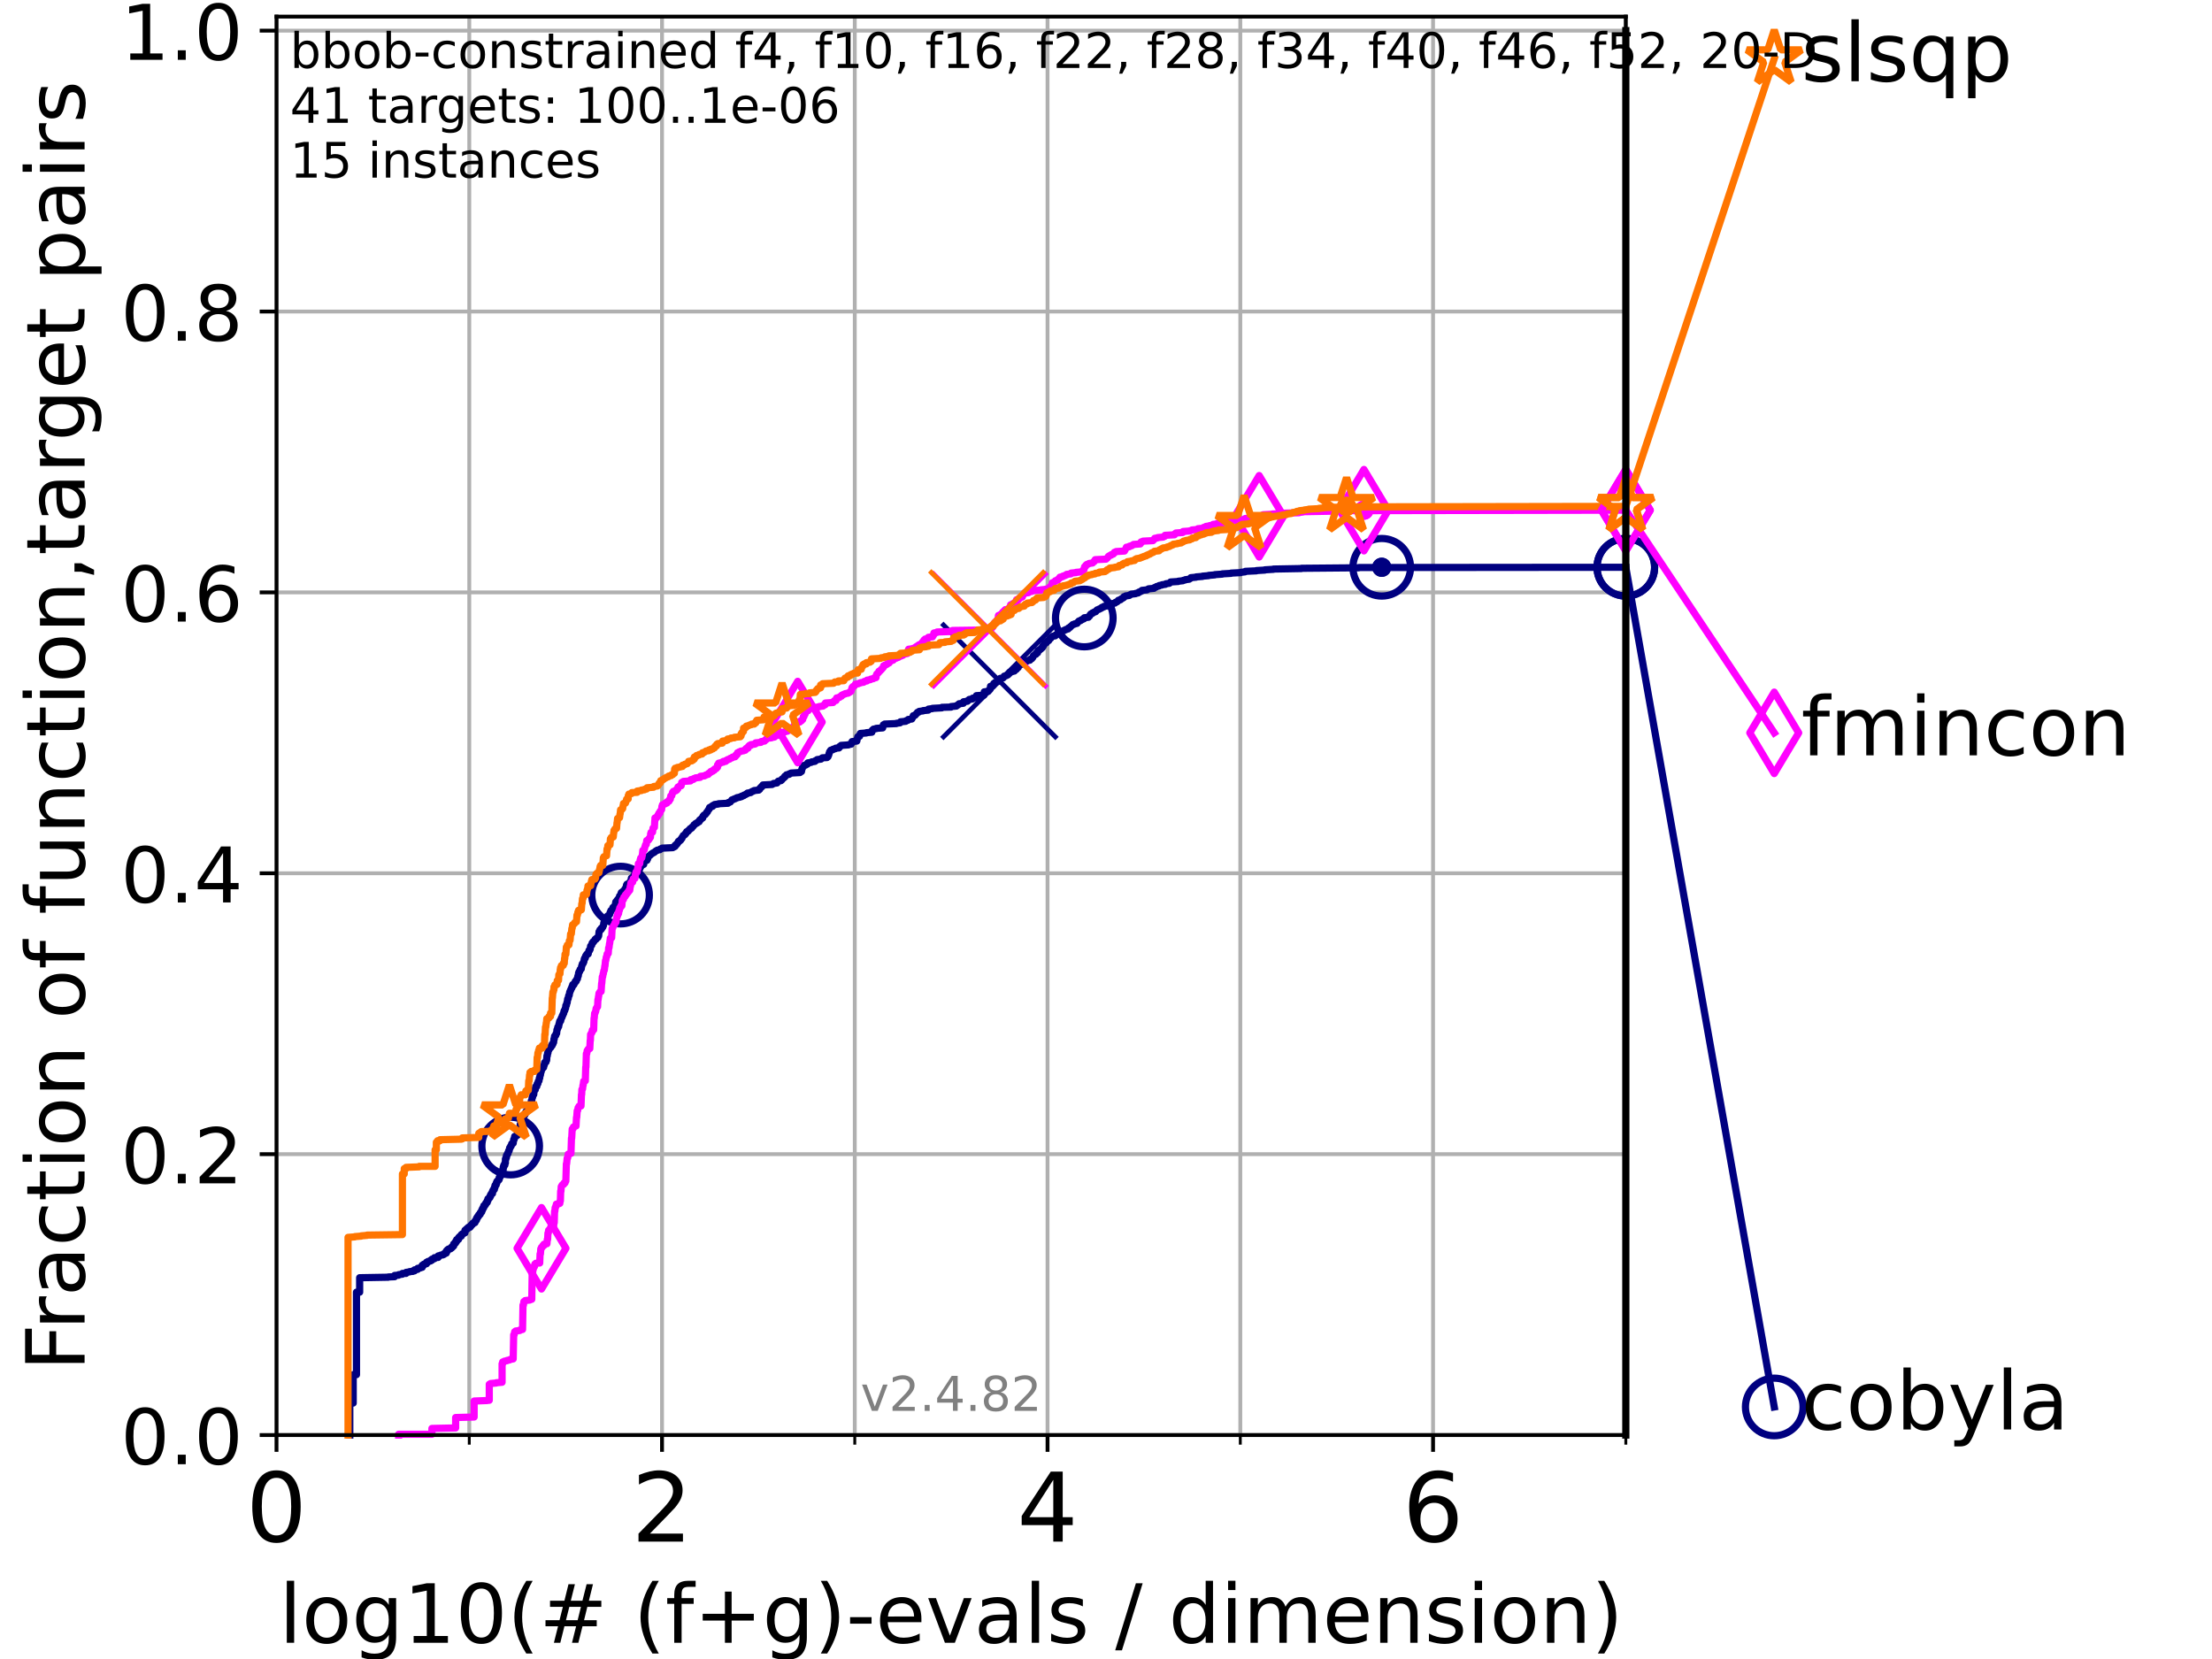 <?xml version="1.0" encoding="utf-8" standalone="no"?>
<!DOCTYPE svg PUBLIC "-//W3C//DTD SVG 1.1//EN"
  "http://www.w3.org/Graphics/SVG/1.1/DTD/svg11.dtd">
<!-- Created with matplotlib (https://matplotlib.org/) -->
<svg height="345.6pt" version="1.1" viewBox="0 0 460.8 345.6" width="460.8pt" xmlns="http://www.w3.org/2000/svg" xmlns:xlink="http://www.w3.org/1999/xlink">
 <defs>
  <style type="text/css">*{stroke-linecap:butt;stroke-linejoin:round;}</style>
 </defs>
 <g id="figure_1">
  <g id="patch_1">
   <path d="M 0 345.6 
L 460.8 345.6 
L 460.8 0 
L 0 0 
z
" style="fill:#ffffff;"/>
  </g>
  <g id="axes_1">
   <g id="patch_2">
    <path d="M 57.6 298.944 
L 338.688 298.944 
L 338.688 3.456 
L 57.6 3.456 
z
" style="fill:#ffffff;"/>
   </g>
   <g id="matplotlib.axis_1">
    <g id="xtick_1">
     <g id="line2d_1">
      <path clip-path="url(#p3037b4c8d7)" d="M 57.6 298.944 
L 57.6 3.456 
" style="fill:none;stroke:#b0b0b0;stroke-linecap:square;stroke-width:0.8;"/>
     </g>
     <g id="line2d_2">
      <defs>
       <path d="M 0 0 
L 0 3.5 
" id="m87b92a5fdd" style="stroke:#000000;stroke-width:0.8;"/>
      </defs>
      <g>
       <use style="stroke:#000000;stroke-width:0.8;" x="57.6" xlink:href="#m87b92a5fdd" y="298.944"/>
      </g>
     </g>
     <g id="text_1">
      <!-- 0 -->
      <g transform="translate(51.237 321.141)scale(0.2 -0.2)">
       <defs>
        <path d="M 31.781 66.406 
Q 24.172 66.406 20.328 58.906 
Q 16.5 51.422 16.5 36.375 
Q 16.5 21.391 20.328 13.891 
Q 24.172 6.391 31.781 6.391 
Q 39.453 6.391 43.281 13.891 
Q 47.125 21.391 47.125 36.375 
Q 47.125 51.422 43.281 58.906 
Q 39.453 66.406 31.781 66.406 
z
M 31.781 74.219 
Q 44.047 74.219 50.516 64.516 
Q 56.984 54.828 56.984 36.375 
Q 56.984 17.969 50.516 8.266 
Q 44.047 -1.422 31.781 -1.422 
Q 19.531 -1.422 13.062 8.266 
Q 6.594 17.969 6.594 36.375 
Q 6.594 54.828 13.062 64.516 
Q 19.531 74.219 31.781 74.219 
z
" id="DejaVuSans-48"/>
       </defs>
       <use xlink:href="#DejaVuSans-48"/>
      </g>
     </g>
    </g>
    <g id="xtick_2">
     <g id="line2d_3">
      <path clip-path="url(#p3037b4c8d7)" d="M 137.911 298.944 
L 137.911 3.456 
" style="fill:none;stroke:#b0b0b0;stroke-linecap:square;stroke-width:0.8;"/>
     </g>
     <g id="line2d_4">
      <g>
       <use style="stroke:#000000;stroke-width:0.8;" x="137.911" xlink:href="#m87b92a5fdd" y="298.944"/>
      </g>
     </g>
     <g id="text_2">
      <!-- 2 -->
      <g transform="translate(131.548 321.141)scale(0.2 -0.2)">
       <defs>
        <path d="M 19.188 8.297 
L 53.609 8.297 
L 53.609 0 
L 7.328 0 
L 7.328 8.297 
Q 12.938 14.109 22.625 23.891 
Q 32.328 33.688 34.812 36.531 
Q 39.547 41.844 41.422 45.531 
Q 43.312 49.219 43.312 52.781 
Q 43.312 58.594 39.234 62.25 
Q 35.156 65.922 28.609 65.922 
Q 23.969 65.922 18.812 64.312 
Q 13.672 62.703 7.812 59.422 
L 7.812 69.391 
Q 13.766 71.781 18.938 73 
Q 24.125 74.219 28.422 74.219 
Q 39.75 74.219 46.484 68.547 
Q 53.219 62.891 53.219 53.422 
Q 53.219 48.922 51.531 44.891 
Q 49.859 40.875 45.406 35.406 
Q 44.188 33.984 37.641 27.219 
Q 31.109 20.453 19.188 8.297 
z
" id="DejaVuSans-50"/>
       </defs>
       <use xlink:href="#DejaVuSans-50"/>
      </g>
     </g>
    </g>
    <g id="xtick_3">
     <g id="line2d_5">
      <path clip-path="url(#p3037b4c8d7)" d="M 218.222 298.944 
L 218.222 3.456 
" style="fill:none;stroke:#b0b0b0;stroke-linecap:square;stroke-width:0.8;"/>
     </g>
     <g id="line2d_6">
      <g>
       <use style="stroke:#000000;stroke-width:0.8;" x="218.222" xlink:href="#m87b92a5fdd" y="298.944"/>
      </g>
     </g>
     <g id="text_3">
      <!-- 4 -->
      <g transform="translate(211.859 321.141)scale(0.2 -0.2)">
       <defs>
        <path d="M 37.797 64.312 
L 12.891 25.391 
L 37.797 25.391 
z
M 35.203 72.906 
L 47.609 72.906 
L 47.609 25.391 
L 58.016 25.391 
L 58.016 17.188 
L 47.609 17.188 
L 47.609 0 
L 37.797 0 
L 37.797 17.188 
L 4.891 17.188 
L 4.891 26.703 
z
" id="DejaVuSans-52"/>
       </defs>
       <use xlink:href="#DejaVuSans-52"/>
      </g>
     </g>
    </g>
    <g id="xtick_4">
     <g id="line2d_7">
      <path clip-path="url(#p3037b4c8d7)" d="M 298.533 298.944 
L 298.533 3.456 
" style="fill:none;stroke:#b0b0b0;stroke-linecap:square;stroke-width:0.8;"/>
     </g>
     <g id="line2d_8">
      <g>
       <use style="stroke:#000000;stroke-width:0.8;" x="298.533" xlink:href="#m87b92a5fdd" y="298.944"/>
      </g>
     </g>
     <g id="text_4">
      <!-- 6 -->
      <g transform="translate(292.17 321.141)scale(0.2 -0.2)">
       <defs>
        <path d="M 33.016 40.375 
Q 26.375 40.375 22.484 35.828 
Q 18.609 31.297 18.609 23.391 
Q 18.609 15.531 22.484 10.953 
Q 26.375 6.391 33.016 6.391 
Q 39.656 6.391 43.531 10.953 
Q 47.406 15.531 47.406 23.391 
Q 47.406 31.297 43.531 35.828 
Q 39.656 40.375 33.016 40.375 
z
M 52.594 71.297 
L 52.594 62.312 
Q 48.875 64.062 45.094 64.984 
Q 41.312 65.922 37.594 65.922 
Q 27.828 65.922 22.672 59.328 
Q 17.531 52.734 16.797 39.406 
Q 19.672 43.656 24.016 45.922 
Q 28.375 48.188 33.594 48.188 
Q 44.578 48.188 50.953 41.516 
Q 57.328 34.859 57.328 23.391 
Q 57.328 12.156 50.688 5.359 
Q 44.047 -1.422 33.016 -1.422 
Q 20.359 -1.422 13.672 8.266 
Q 6.984 17.969 6.984 36.375 
Q 6.984 53.656 15.188 63.938 
Q 23.391 74.219 37.203 74.219 
Q 40.922 74.219 44.703 73.484 
Q 48.484 72.75 52.594 71.297 
z
" id="DejaVuSans-54"/>
       </defs>
       <use xlink:href="#DejaVuSans-54"/>
      </g>
     </g>
    </g>
    <g id="xtick_5">
     <g id="line2d_9">
      <path clip-path="url(#p3037b4c8d7)" d="M 97.755 298.944 
L 97.755 3.456 
" style="fill:none;stroke:#b0b0b0;stroke-linecap:square;stroke-width:0.8;"/>
     </g>
     <g id="line2d_10">
      <defs>
       <path d="M 0 0 
L 0 2 
" id="mace291cc3b" style="stroke:#000000;stroke-width:0.6;"/>
      </defs>
      <g>
       <use style="stroke:#000000;stroke-width:0.6;" x="97.755" xlink:href="#mace291cc3b" y="298.944"/>
      </g>
     </g>
    </g>
    <g id="xtick_6">
     <g id="line2d_11">
      <path clip-path="url(#p3037b4c8d7)" d="M 178.066 298.944 
L 178.066 3.456 
" style="fill:none;stroke:#b0b0b0;stroke-linecap:square;stroke-width:0.8;"/>
     </g>
     <g id="line2d_12">
      <g>
       <use style="stroke:#000000;stroke-width:0.6;" x="178.066" xlink:href="#mace291cc3b" y="298.944"/>
      </g>
     </g>
    </g>
    <g id="xtick_7">
     <g id="line2d_13">
      <path clip-path="url(#p3037b4c8d7)" d="M 258.377 298.944 
L 258.377 3.456 
" style="fill:none;stroke:#b0b0b0;stroke-linecap:square;stroke-width:0.8;"/>
     </g>
     <g id="line2d_14">
      <g>
       <use style="stroke:#000000;stroke-width:0.6;" x="258.377" xlink:href="#mace291cc3b" y="298.944"/>
      </g>
     </g>
    </g>
    <g id="xtick_8">
     <g id="line2d_15">
      <path clip-path="url(#p3037b4c8d7)" d="M 338.688 298.944 
L 338.688 3.456 
" style="fill:none;stroke:#b0b0b0;stroke-linecap:square;stroke-width:0.8;"/>
     </g>
     <g id="line2d_16">
      <g>
       <use style="stroke:#000000;stroke-width:0.6;" x="338.688" xlink:href="#mace291cc3b" y="298.944"/>
      </g>
     </g>
    </g>
    <g id="text_5">
     <!-- log10(# (f+g)-evals / dimension) -->
     <g transform="translate(58.145 342.218)scale(0.17 -0.17)">
      <defs>
       <path d="M 9.422 75.984 
L 18.406 75.984 
L 18.406 0 
L 9.422 0 
z
" id="DejaVuSans-108"/>
       <path d="M 30.609 48.391 
Q 23.391 48.391 19.188 42.75 
Q 14.984 37.109 14.984 27.297 
Q 14.984 17.484 19.156 11.844 
Q 23.344 6.203 30.609 6.203 
Q 37.797 6.203 41.984 11.859 
Q 46.188 17.531 46.188 27.297 
Q 46.188 37.016 41.984 42.703 
Q 37.797 48.391 30.609 48.391 
z
M 30.609 56 
Q 42.328 56 49.016 48.375 
Q 55.719 40.766 55.719 27.297 
Q 55.719 13.875 49.016 6.219 
Q 42.328 -1.422 30.609 -1.422 
Q 18.844 -1.422 12.172 6.219 
Q 5.516 13.875 5.516 27.297 
Q 5.516 40.766 12.172 48.375 
Q 18.844 56 30.609 56 
z
" id="DejaVuSans-111"/>
       <path d="M 45.406 27.984 
Q 45.406 37.75 41.375 43.109 
Q 37.359 48.484 30.078 48.484 
Q 22.859 48.484 18.828 43.109 
Q 14.797 37.75 14.797 27.984 
Q 14.797 18.266 18.828 12.891 
Q 22.859 7.516 30.078 7.516 
Q 37.359 7.516 41.375 12.891 
Q 45.406 18.266 45.406 27.984 
z
M 54.391 6.781 
Q 54.391 -7.172 48.188 -13.984 
Q 42 -20.797 29.203 -20.797 
Q 24.469 -20.797 20.266 -20.094 
Q 16.062 -19.391 12.109 -17.922 
L 12.109 -9.188 
Q 16.062 -11.328 19.922 -12.344 
Q 23.781 -13.375 27.781 -13.375 
Q 36.625 -13.375 41.016 -8.766 
Q 45.406 -4.156 45.406 5.172 
L 45.406 9.625 
Q 42.625 4.781 38.281 2.391 
Q 33.938 0 27.875 0 
Q 17.828 0 11.672 7.656 
Q 5.516 15.328 5.516 27.984 
Q 5.516 40.672 11.672 48.328 
Q 17.828 56 27.875 56 
Q 33.938 56 38.281 53.609 
Q 42.625 51.219 45.406 46.391 
L 45.406 54.688 
L 54.391 54.688 
z
" id="DejaVuSans-103"/>
       <path d="M 12.406 8.297 
L 28.516 8.297 
L 28.516 63.922 
L 10.984 60.406 
L 10.984 69.391 
L 28.422 72.906 
L 38.281 72.906 
L 38.281 8.297 
L 54.391 8.297 
L 54.391 0 
L 12.406 0 
z
" id="DejaVuSans-49"/>
       <path d="M 31 75.875 
Q 24.469 64.656 21.281 53.656 
Q 18.109 42.672 18.109 31.391 
Q 18.109 20.125 21.312 9.062 
Q 24.516 -2 31 -13.188 
L 23.188 -13.188 
Q 15.875 -1.703 12.234 9.375 
Q 8.594 20.453 8.594 31.391 
Q 8.594 42.281 12.203 53.312 
Q 15.828 64.359 23.188 75.875 
z
" id="DejaVuSans-40"/>
       <path d="M 51.125 44 
L 36.922 44 
L 32.812 27.688 
L 47.125 27.688 
z
M 43.797 71.781 
L 38.719 51.516 
L 52.984 51.516 
L 58.109 71.781 
L 65.922 71.781 
L 60.891 51.516 
L 76.125 51.516 
L 76.125 44 
L 58.984 44 
L 54.984 27.688 
L 70.516 27.688 
L 70.516 20.219 
L 53.078 20.219 
L 48 0 
L 40.188 0 
L 45.219 20.219 
L 30.906 20.219 
L 25.875 0 
L 18.016 0 
L 23.094 20.219 
L 7.719 20.219 
L 7.719 27.688 
L 24.906 27.688 
L 29 44 
L 13.281 44 
L 13.281 51.516 
L 30.906 51.516 
L 35.891 71.781 
z
" id="DejaVuSans-35"/>
       <path id="DejaVuSans-32"/>
       <path d="M 37.109 75.984 
L 37.109 68.5 
L 28.516 68.5 
Q 23.688 68.5 21.797 66.547 
Q 19.922 64.594 19.922 59.516 
L 19.922 54.688 
L 34.719 54.688 
L 34.719 47.703 
L 19.922 47.703 
L 19.922 0 
L 10.891 0 
L 10.891 47.703 
L 2.297 47.703 
L 2.297 54.688 
L 10.891 54.688 
L 10.891 58.5 
Q 10.891 67.625 15.141 71.797 
Q 19.391 75.984 28.609 75.984 
z
" id="DejaVuSans-102"/>
       <path d="M 46 62.703 
L 46 35.5 
L 73.188 35.5 
L 73.188 27.203 
L 46 27.203 
L 46 0 
L 37.797 0 
L 37.797 27.203 
L 10.594 27.203 
L 10.594 35.5 
L 37.797 35.5 
L 37.797 62.703 
z
" id="DejaVuSans-43"/>
       <path d="M 8.016 75.875 
L 15.828 75.875 
Q 23.141 64.359 26.781 53.312 
Q 30.422 42.281 30.422 31.391 
Q 30.422 20.453 26.781 9.375 
Q 23.141 -1.703 15.828 -13.188 
L 8.016 -13.188 
Q 14.5 -2 17.703 9.062 
Q 20.906 20.125 20.906 31.391 
Q 20.906 42.672 17.703 53.656 
Q 14.5 64.656 8.016 75.875 
z
" id="DejaVuSans-41"/>
       <path d="M 4.891 31.391 
L 31.203 31.391 
L 31.203 23.391 
L 4.891 23.391 
z
" id="DejaVuSans-45"/>
       <path d="M 56.203 29.594 
L 56.203 25.203 
L 14.891 25.203 
Q 15.484 15.922 20.484 11.062 
Q 25.484 6.203 34.422 6.203 
Q 39.594 6.203 44.453 7.469 
Q 49.312 8.734 54.109 11.281 
L 54.109 2.781 
Q 49.266 0.734 44.188 -0.344 
Q 39.109 -1.422 33.891 -1.422 
Q 20.797 -1.422 13.156 6.188 
Q 5.516 13.812 5.516 26.812 
Q 5.516 40.234 12.766 48.109 
Q 20.016 56 32.328 56 
Q 43.359 56 49.781 48.891 
Q 56.203 41.797 56.203 29.594 
z
M 47.219 32.234 
Q 47.125 39.594 43.094 43.984 
Q 39.062 48.391 32.422 48.391 
Q 24.906 48.391 20.391 44.141 
Q 15.875 39.891 15.188 32.172 
z
" id="DejaVuSans-101"/>
       <path d="M 2.984 54.688 
L 12.5 54.688 
L 29.594 8.797 
L 46.688 54.688 
L 56.203 54.688 
L 35.688 0 
L 23.484 0 
z
" id="DejaVuSans-118"/>
       <path d="M 34.281 27.484 
Q 23.391 27.484 19.188 25 
Q 14.984 22.516 14.984 16.5 
Q 14.984 11.719 18.141 8.906 
Q 21.297 6.109 26.703 6.109 
Q 34.188 6.109 38.703 11.406 
Q 43.219 16.703 43.219 25.484 
L 43.219 27.484 
z
M 52.203 31.203 
L 52.203 0 
L 43.219 0 
L 43.219 8.297 
Q 40.141 3.328 35.547 0.953 
Q 30.953 -1.422 24.312 -1.422 
Q 15.922 -1.422 10.953 3.297 
Q 6 8.016 6 15.922 
Q 6 25.141 12.172 29.828 
Q 18.359 34.516 30.609 34.516 
L 43.219 34.516 
L 43.219 35.406 
Q 43.219 41.609 39.141 45 
Q 35.062 48.391 27.688 48.391 
Q 23 48.391 18.547 47.266 
Q 14.109 46.141 10.016 43.891 
L 10.016 52.203 
Q 14.938 54.109 19.578 55.047 
Q 24.219 56 28.609 56 
Q 40.484 56 46.344 49.844 
Q 52.203 43.703 52.203 31.203 
z
" id="DejaVuSans-97"/>
       <path d="M 44.281 53.078 
L 44.281 44.578 
Q 40.484 46.531 36.375 47.5 
Q 32.281 48.484 27.875 48.484 
Q 21.188 48.484 17.844 46.438 
Q 14.5 44.391 14.5 40.281 
Q 14.5 37.156 16.891 35.375 
Q 19.281 33.594 26.516 31.984 
L 29.594 31.297 
Q 39.156 29.25 43.188 25.516 
Q 47.219 21.781 47.219 15.094 
Q 47.219 7.469 41.188 3.016 
Q 35.156 -1.422 24.609 -1.422 
Q 20.219 -1.422 15.453 -0.562 
Q 10.688 0.297 5.422 2 
L 5.422 11.281 
Q 10.406 8.688 15.234 7.391 
Q 20.062 6.109 24.812 6.109 
Q 31.156 6.109 34.562 8.281 
Q 37.984 10.453 37.984 14.406 
Q 37.984 18.062 35.516 20.016 
Q 33.062 21.969 24.703 23.781 
L 21.578 24.516 
Q 13.234 26.266 9.516 29.906 
Q 5.812 33.547 5.812 39.891 
Q 5.812 47.609 11.281 51.797 
Q 16.75 56 26.812 56 
Q 31.781 56 36.172 55.266 
Q 40.578 54.547 44.281 53.078 
z
" id="DejaVuSans-115"/>
       <path d="M 25.391 72.906 
L 33.688 72.906 
L 8.297 -9.281 
L 0 -9.281 
z
" id="DejaVuSans-47"/>
       <path d="M 45.406 46.391 
L 45.406 75.984 
L 54.391 75.984 
L 54.391 0 
L 45.406 0 
L 45.406 8.203 
Q 42.578 3.328 38.25 0.953 
Q 33.938 -1.422 27.875 -1.422 
Q 17.969 -1.422 11.734 6.484 
Q 5.516 14.406 5.516 27.297 
Q 5.516 40.188 11.734 48.094 
Q 17.969 56 27.875 56 
Q 33.938 56 38.25 53.625 
Q 42.578 51.266 45.406 46.391 
z
M 14.797 27.297 
Q 14.797 17.391 18.875 11.75 
Q 22.953 6.109 30.078 6.109 
Q 37.203 6.109 41.297 11.75 
Q 45.406 17.391 45.406 27.297 
Q 45.406 37.203 41.297 42.844 
Q 37.203 48.484 30.078 48.484 
Q 22.953 48.484 18.875 42.844 
Q 14.797 37.203 14.797 27.297 
z
" id="DejaVuSans-100"/>
       <path d="M 9.422 54.688 
L 18.406 54.688 
L 18.406 0 
L 9.422 0 
z
M 9.422 75.984 
L 18.406 75.984 
L 18.406 64.594 
L 9.422 64.594 
z
" id="DejaVuSans-105"/>
       <path d="M 52 44.188 
Q 55.375 50.25 60.062 53.125 
Q 64.75 56 71.094 56 
Q 79.641 56 84.281 50.016 
Q 88.922 44.047 88.922 33.016 
L 88.922 0 
L 79.891 0 
L 79.891 32.719 
Q 79.891 40.578 77.094 44.375 
Q 74.312 48.188 68.609 48.188 
Q 61.625 48.188 57.562 43.547 
Q 53.516 38.922 53.516 30.906 
L 53.516 0 
L 44.484 0 
L 44.484 32.719 
Q 44.484 40.625 41.703 44.406 
Q 38.922 48.188 33.109 48.188 
Q 26.219 48.188 22.156 43.531 
Q 18.109 38.875 18.109 30.906 
L 18.109 0 
L 9.078 0 
L 9.078 54.688 
L 18.109 54.688 
L 18.109 46.188 
Q 21.188 51.219 25.484 53.609 
Q 29.781 56 35.688 56 
Q 41.656 56 45.828 52.969 
Q 50 49.953 52 44.188 
z
" id="DejaVuSans-109"/>
       <path d="M 54.891 33.016 
L 54.891 0 
L 45.906 0 
L 45.906 32.719 
Q 45.906 40.484 42.875 44.328 
Q 39.844 48.188 33.797 48.188 
Q 26.516 48.188 22.312 43.547 
Q 18.109 38.922 18.109 30.906 
L 18.109 0 
L 9.078 0 
L 9.078 54.688 
L 18.109 54.688 
L 18.109 46.188 
Q 21.344 51.125 25.703 53.562 
Q 30.078 56 35.797 56 
Q 45.219 56 50.047 50.172 
Q 54.891 44.344 54.891 33.016 
z
" id="DejaVuSans-110"/>
      </defs>
      <use xlink:href="#DejaVuSans-108"/>
      <use x="27.783" xlink:href="#DejaVuSans-111"/>
      <use x="88.965" xlink:href="#DejaVuSans-103"/>
      <use x="152.441" xlink:href="#DejaVuSans-49"/>
      <use x="216.064" xlink:href="#DejaVuSans-48"/>
      <use x="279.688" xlink:href="#DejaVuSans-40"/>
      <use x="318.701" xlink:href="#DejaVuSans-35"/>
      <use x="402.49" xlink:href="#DejaVuSans-32"/>
      <use x="434.277" xlink:href="#DejaVuSans-40"/>
      <use x="473.291" xlink:href="#DejaVuSans-102"/>
      <use x="508.496" xlink:href="#DejaVuSans-43"/>
      <use x="592.285" xlink:href="#DejaVuSans-103"/>
      <use x="655.762" xlink:href="#DejaVuSans-41"/>
      <use x="694.775" xlink:href="#DejaVuSans-45"/>
      <use x="730.859" xlink:href="#DejaVuSans-101"/>
      <use x="792.383" xlink:href="#DejaVuSans-118"/>
      <use x="851.562" xlink:href="#DejaVuSans-97"/>
      <use x="912.842" xlink:href="#DejaVuSans-108"/>
      <use x="940.625" xlink:href="#DejaVuSans-115"/>
      <use x="992.725" xlink:href="#DejaVuSans-32"/>
      <use x="1024.512" xlink:href="#DejaVuSans-47"/>
      <use x="1058.203" xlink:href="#DejaVuSans-32"/>
      <use x="1089.99" xlink:href="#DejaVuSans-100"/>
      <use x="1153.467" xlink:href="#DejaVuSans-105"/>
      <use x="1181.25" xlink:href="#DejaVuSans-109"/>
      <use x="1278.662" xlink:href="#DejaVuSans-101"/>
      <use x="1340.186" xlink:href="#DejaVuSans-110"/>
      <use x="1403.564" xlink:href="#DejaVuSans-115"/>
      <use x="1455.664" xlink:href="#DejaVuSans-105"/>
      <use x="1483.447" xlink:href="#DejaVuSans-111"/>
      <use x="1544.629" xlink:href="#DejaVuSans-110"/>
      <use x="1608.008" xlink:href="#DejaVuSans-41"/>
     </g>
    </g>
   </g>
   <g id="matplotlib.axis_2">
    <g id="ytick_1">
     <g id="line2d_17">
      <path clip-path="url(#p3037b4c8d7)" d="M 57.6 298.944 
L 338.688 298.944 
" style="fill:none;stroke:#b0b0b0;stroke-linecap:square;stroke-width:0.8;"/>
     </g>
     <g id="line2d_18">
      <defs>
       <path d="M 0 0 
L -3.5 0 
" id="mf55f6c12fc" style="stroke:#000000;stroke-width:0.8;"/>
      </defs>
      <g>
       <use style="stroke:#000000;stroke-width:0.8;" x="57.6" xlink:href="#mf55f6c12fc" y="298.944"/>
      </g>
     </g>
     <g id="text_6">
      <!-- 0.0 -->
      <g transform="translate(25.155 305.023)scale(0.16 -0.16)">
       <defs>
        <path d="M 10.688 12.406 
L 21 12.406 
L 21 0 
L 10.688 0 
z
" id="DejaVuSans-46"/>
       </defs>
       <use xlink:href="#DejaVuSans-48"/>
       <use x="63.623" xlink:href="#DejaVuSans-46"/>
       <use x="95.41" xlink:href="#DejaVuSans-48"/>
      </g>
     </g>
    </g>
    <g id="ytick_2">
     <g id="line2d_19">
      <path clip-path="url(#p3037b4c8d7)" d="M 57.6 240.432 
L 338.688 240.432 
" style="fill:none;stroke:#b0b0b0;stroke-linecap:square;stroke-width:0.8;"/>
     </g>
     <g id="line2d_20">
      <g>
       <use style="stroke:#000000;stroke-width:0.8;" x="57.6" xlink:href="#mf55f6c12fc" y="240.432"/>
      </g>
     </g>
     <g id="text_7">
      <!-- 0.2 -->
      <g transform="translate(25.155 246.51)scale(0.16 -0.16)">
       <use xlink:href="#DejaVuSans-48"/>
       <use x="63.623" xlink:href="#DejaVuSans-46"/>
       <use x="95.41" xlink:href="#DejaVuSans-50"/>
      </g>
     </g>
    </g>
    <g id="ytick_3">
     <g id="line2d_21">
      <path clip-path="url(#p3037b4c8d7)" d="M 57.6 181.919 
L 338.688 181.919 
" style="fill:none;stroke:#b0b0b0;stroke-linecap:square;stroke-width:0.8;"/>
     </g>
     <g id="line2d_22">
      <g>
       <use style="stroke:#000000;stroke-width:0.8;" x="57.6" xlink:href="#mf55f6c12fc" y="181.919"/>
      </g>
     </g>
     <g id="text_8">
      <!-- 0.4 -->
      <g transform="translate(25.155 187.998)scale(0.16 -0.16)">
       <use xlink:href="#DejaVuSans-48"/>
       <use x="63.623" xlink:href="#DejaVuSans-46"/>
       <use x="95.41" xlink:href="#DejaVuSans-52"/>
      </g>
     </g>
    </g>
    <g id="ytick_4">
     <g id="line2d_23">
      <path clip-path="url(#p3037b4c8d7)" d="M 57.6 123.407 
L 338.688 123.407 
" style="fill:none;stroke:#b0b0b0;stroke-linecap:square;stroke-width:0.8;"/>
     </g>
     <g id="line2d_24">
      <g>
       <use style="stroke:#000000;stroke-width:0.8;" x="57.6" xlink:href="#mf55f6c12fc" y="123.407"/>
      </g>
     </g>
     <g id="text_9">
      <!-- 0.6 -->
      <g transform="translate(25.155 129.485)scale(0.16 -0.16)">
       <use xlink:href="#DejaVuSans-48"/>
       <use x="63.623" xlink:href="#DejaVuSans-46"/>
       <use x="95.41" xlink:href="#DejaVuSans-54"/>
      </g>
     </g>
    </g>
    <g id="ytick_5">
     <g id="line2d_25">
      <path clip-path="url(#p3037b4c8d7)" d="M 57.6 64.894 
L 338.688 64.894 
" style="fill:none;stroke:#b0b0b0;stroke-linecap:square;stroke-width:0.8;"/>
     </g>
     <g id="line2d_26">
      <g>
       <use style="stroke:#000000;stroke-width:0.8;" x="57.6" xlink:href="#mf55f6c12fc" y="64.894"/>
      </g>
     </g>
     <g id="text_10">
      <!-- 0.8 -->
      <g transform="translate(25.155 70.973)scale(0.16 -0.16)">
       <defs>
        <path d="M 31.781 34.625 
Q 24.75 34.625 20.719 30.859 
Q 16.703 27.094 16.703 20.516 
Q 16.703 13.922 20.719 10.156 
Q 24.75 6.391 31.781 6.391 
Q 38.812 6.391 42.859 10.172 
Q 46.922 13.969 46.922 20.516 
Q 46.922 27.094 42.891 30.859 
Q 38.875 34.625 31.781 34.625 
z
M 21.922 38.812 
Q 15.578 40.375 12.031 44.719 
Q 8.5 49.078 8.5 55.328 
Q 8.5 64.062 14.719 69.141 
Q 20.953 74.219 31.781 74.219 
Q 42.672 74.219 48.875 69.141 
Q 55.078 64.062 55.078 55.328 
Q 55.078 49.078 51.531 44.719 
Q 48 40.375 41.703 38.812 
Q 48.828 37.156 52.797 32.312 
Q 56.781 27.484 56.781 20.516 
Q 56.781 9.906 50.312 4.234 
Q 43.844 -1.422 31.781 -1.422 
Q 19.734 -1.422 13.25 4.234 
Q 6.781 9.906 6.781 20.516 
Q 6.781 27.484 10.781 32.312 
Q 14.797 37.156 21.922 38.812 
z
M 18.312 54.391 
Q 18.312 48.734 21.844 45.562 
Q 25.391 42.391 31.781 42.391 
Q 38.141 42.391 41.719 45.562 
Q 45.312 48.734 45.312 54.391 
Q 45.312 60.062 41.719 63.234 
Q 38.141 66.406 31.781 66.406 
Q 25.391 66.406 21.844 63.234 
Q 18.312 60.062 18.312 54.391 
z
" id="DejaVuSans-56"/>
       </defs>
       <use xlink:href="#DejaVuSans-48"/>
       <use x="63.623" xlink:href="#DejaVuSans-46"/>
       <use x="95.41" xlink:href="#DejaVuSans-56"/>
      </g>
     </g>
    </g>
    <g id="ytick_6">
     <g id="line2d_27">
      <path clip-path="url(#p3037b4c8d7)" d="M 57.6 6.382 
L 338.688 6.382 
" style="fill:none;stroke:#b0b0b0;stroke-linecap:square;stroke-width:0.8;"/>
     </g>
     <g id="line2d_28">
      <g>
       <use style="stroke:#000000;stroke-width:0.8;" x="57.6" xlink:href="#mf55f6c12fc" y="6.382"/>
      </g>
     </g>
     <g id="text_11">
      <!-- 1.0 -->
      <g transform="translate(25.155 12.46)scale(0.16 -0.16)">
       <use xlink:href="#DejaVuSans-49"/>
       <use x="63.623" xlink:href="#DejaVuSans-46"/>
       <use x="95.41" xlink:href="#DejaVuSans-48"/>
      </g>
     </g>
    </g>
    <g id="text_12">
     <!-- Fraction of function,target pairs -->
     <g transform="translate(17.62 285.585)rotate(-90)scale(0.17 -0.17)">
      <defs>
       <path d="M 9.812 72.906 
L 51.703 72.906 
L 51.703 64.594 
L 19.672 64.594 
L 19.672 43.109 
L 48.578 43.109 
L 48.578 34.812 
L 19.672 34.812 
L 19.672 0 
L 9.812 0 
z
" id="DejaVuSans-70"/>
       <path d="M 41.109 46.297 
Q 39.594 47.172 37.812 47.578 
Q 36.031 48 33.891 48 
Q 26.266 48 22.188 43.047 
Q 18.109 38.094 18.109 28.812 
L 18.109 0 
L 9.078 0 
L 9.078 54.688 
L 18.109 54.688 
L 18.109 46.188 
Q 20.953 51.172 25.484 53.578 
Q 30.031 56 36.531 56 
Q 37.453 56 38.578 55.875 
Q 39.703 55.766 41.062 55.516 
z
" id="DejaVuSans-114"/>
       <path d="M 48.781 52.594 
L 48.781 44.188 
Q 44.969 46.297 41.141 47.344 
Q 37.312 48.391 33.406 48.391 
Q 24.656 48.391 19.812 42.844 
Q 14.984 37.312 14.984 27.297 
Q 14.984 17.281 19.812 11.734 
Q 24.656 6.203 33.406 6.203 
Q 37.312 6.203 41.141 7.25 
Q 44.969 8.297 48.781 10.406 
L 48.781 2.094 
Q 45.016 0.344 40.984 -0.531 
Q 36.969 -1.422 32.422 -1.422 
Q 20.062 -1.422 12.781 6.344 
Q 5.516 14.109 5.516 27.297 
Q 5.516 40.672 12.859 48.328 
Q 20.219 56 33.016 56 
Q 37.156 56 41.109 55.141 
Q 45.062 54.297 48.781 52.594 
z
" id="DejaVuSans-99"/>
       <path d="M 18.312 70.219 
L 18.312 54.688 
L 36.812 54.688 
L 36.812 47.703 
L 18.312 47.703 
L 18.312 18.016 
Q 18.312 11.328 20.141 9.422 
Q 21.969 7.516 27.594 7.516 
L 36.812 7.516 
L 36.812 0 
L 27.594 0 
Q 17.188 0 13.234 3.875 
Q 9.281 7.766 9.281 18.016 
L 9.281 47.703 
L 2.688 47.703 
L 2.688 54.688 
L 9.281 54.688 
L 9.281 70.219 
z
" id="DejaVuSans-116"/>
       <path d="M 8.5 21.578 
L 8.5 54.688 
L 17.484 54.688 
L 17.484 21.922 
Q 17.484 14.156 20.5 10.266 
Q 23.531 6.391 29.594 6.391 
Q 36.859 6.391 41.078 11.031 
Q 45.312 15.672 45.312 23.688 
L 45.312 54.688 
L 54.297 54.688 
L 54.297 0 
L 45.312 0 
L 45.312 8.406 
Q 42.047 3.422 37.719 1 
Q 33.406 -1.422 27.688 -1.422 
Q 18.266 -1.422 13.375 4.438 
Q 8.5 10.297 8.5 21.578 
z
M 31.109 56 
z
" id="DejaVuSans-117"/>
       <path d="M 11.719 12.406 
L 22.016 12.406 
L 22.016 4 
L 14.016 -11.625 
L 7.719 -11.625 
L 11.719 4 
z
" id="DejaVuSans-44"/>
       <path d="M 18.109 8.203 
L 18.109 -20.797 
L 9.078 -20.797 
L 9.078 54.688 
L 18.109 54.688 
L 18.109 46.391 
Q 20.953 51.266 25.266 53.625 
Q 29.594 56 35.594 56 
Q 45.562 56 51.781 48.094 
Q 58.016 40.188 58.016 27.297 
Q 58.016 14.406 51.781 6.484 
Q 45.562 -1.422 35.594 -1.422 
Q 29.594 -1.422 25.266 0.953 
Q 20.953 3.328 18.109 8.203 
z
M 48.688 27.297 
Q 48.688 37.203 44.609 42.844 
Q 40.531 48.484 33.406 48.484 
Q 26.266 48.484 22.188 42.844 
Q 18.109 37.203 18.109 27.297 
Q 18.109 17.391 22.188 11.75 
Q 26.266 6.109 33.406 6.109 
Q 40.531 6.109 44.609 11.75 
Q 48.688 17.391 48.688 27.297 
z
" id="DejaVuSans-112"/>
      </defs>
      <use xlink:href="#DejaVuSans-70"/>
      <use x="50.27" xlink:href="#DejaVuSans-114"/>
      <use x="91.383" xlink:href="#DejaVuSans-97"/>
      <use x="152.662" xlink:href="#DejaVuSans-99"/>
      <use x="207.643" xlink:href="#DejaVuSans-116"/>
      <use x="246.852" xlink:href="#DejaVuSans-105"/>
      <use x="274.635" xlink:href="#DejaVuSans-111"/>
      <use x="335.816" xlink:href="#DejaVuSans-110"/>
      <use x="399.195" xlink:href="#DejaVuSans-32"/>
      <use x="430.982" xlink:href="#DejaVuSans-111"/>
      <use x="492.164" xlink:href="#DejaVuSans-102"/>
      <use x="527.369" xlink:href="#DejaVuSans-32"/>
      <use x="559.156" xlink:href="#DejaVuSans-102"/>
      <use x="594.361" xlink:href="#DejaVuSans-117"/>
      <use x="657.74" xlink:href="#DejaVuSans-110"/>
      <use x="721.119" xlink:href="#DejaVuSans-99"/>
      <use x="776.1" xlink:href="#DejaVuSans-116"/>
      <use x="815.309" xlink:href="#DejaVuSans-105"/>
      <use x="843.092" xlink:href="#DejaVuSans-111"/>
      <use x="904.273" xlink:href="#DejaVuSans-110"/>
      <use x="967.652" xlink:href="#DejaVuSans-44"/>
      <use x="999.439" xlink:href="#DejaVuSans-116"/>
      <use x="1038.648" xlink:href="#DejaVuSans-97"/>
      <use x="1099.928" xlink:href="#DejaVuSans-114"/>
      <use x="1139.291" xlink:href="#DejaVuSans-103"/>
      <use x="1202.768" xlink:href="#DejaVuSans-101"/>
      <use x="1264.291" xlink:href="#DejaVuSans-116"/>
      <use x="1303.5" xlink:href="#DejaVuSans-32"/>
      <use x="1335.287" xlink:href="#DejaVuSans-112"/>
      <use x="1398.764" xlink:href="#DejaVuSans-97"/>
      <use x="1460.043" xlink:href="#DejaVuSans-105"/>
      <use x="1487.826" xlink:href="#DejaVuSans-114"/>
      <use x="1528.939" xlink:href="#DejaVuSans-115"/>
     </g>
    </g>
   </g>
   <g id="line2d_29">
    <defs>
     <path d="M 0 1.5 
C 0.398 1.5 0.779 1.342 1.061 1.061 
C 1.342 0.779 1.5 0.398 1.5 0 
C 1.5 -0.398 1.342 -0.779 1.061 -1.061 
C 0.779 -1.342 0.398 -1.5 0 -1.5 
C -0.398 -1.5 -0.779 -1.342 -1.061 -1.061 
C -1.342 -0.779 -1.5 -0.398 -1.5 0 
C -1.5 0.398 -1.342 0.779 -1.061 1.061 
C -0.779 1.342 -0.398 1.5 0 1.5 
z
" id="m07fe07a08a" style="stroke:#000080;"/>
    </defs>
    <g>
     <use style="fill:#000080;stroke:#000080;" x="287.841" xlink:href="#m07fe07a08a" y="118.174"/>
     <use style="fill:#000080;stroke:#000080;" x="287.841" xlink:href="#m07fe07a08a" y="118.174"/>
    </g>
   </g>
   <g id="line2d_30">
    <path d="M 72.868 298.944 
L 72.868 292.284 
L 73.579 292.284 
L 73.579 286.364 
L 74.263 286.364 
L 74.263 269.186 
L 74.922 269.186 
L 74.922 266.173 
L 80.881 266.067 
L 80.881 266.014 
L 82.207 265.961 
L 82.207 265.697 
L 83.037 265.644 
L 83.037 265.539 
L 83.83 265.433 
L 83.83 265.274 
L 84.588 265.274 
L 84.588 265.063 
L 85.315 264.957 
L 85.315 264.904 
L 86.013 264.851 
L 86.013 264.746 
L 86.351 264.746 
L 86.351 264.534 
L 87.01 264.429 
L 87.01 264.217 
L 87.644 264.111 
L 87.644 264.006 
L 87.952 264.006 
L 87.952 263.583 
L 88.256 263.583 
L 88.256 263.371 
L 88.847 263.266 
L 88.847 262.949 
L 89.135 262.949 
L 89.135 262.79 
L 89.698 262.684 
L 89.698 262.526 
L 89.973 262.526 
L 89.973 262.314 
L 90.509 262.209 
L 90.509 261.997 
L 91.284 261.944 
L 91.284 261.627 
L 91.783 261.521 
L 91.783 261.469 
L 92.267 261.416 
L 92.267 261.31 
L 92.504 261.31 
L 92.504 261.151 
L 92.969 261.046 
L 92.969 260.623 
L 93.197 260.623 
L 93.197 260.359 
L 93.422 260.359 
L 93.422 260.2 
L 93.864 260.147 
L 93.864 259.989 
L 94.081 259.989 
L 94.081 259.777 
L 94.295 259.777 
L 94.295 259.566 
L 94.506 259.566 
L 94.506 259.143 
L 94.715 259.143 
L 94.715 258.931 
L 94.921 258.931 
L 94.921 258.614 
L 95.125 258.614 
L 95.125 258.244 
L 95.526 258.191 
L 95.526 257.821 
L 95.723 257.821 
L 95.723 257.61 
L 96.111 257.504 
L 96.111 257.187 
L 96.301 257.187 
L 96.301 257.029 
L 96.676 256.923 
L 96.676 256.817 
L 96.861 256.817 
L 96.861 256.289 
L 97.044 256.289 
L 97.044 256.13 
L 97.224 256.13 
L 97.224 255.971 
L 97.403 255.971 
L 97.403 255.813 
L 97.58 255.813 
L 97.58 255.654 
L 97.929 255.654 
L 97.929 255.443 
L 98.101 255.443 
L 98.101 255.231 
L 98.271 255.231 
L 98.271 255.073 
L 98.439 255.073 
L 98.439 254.861 
L 98.772 254.756 
L 98.772 254.703 
L 98.935 254.703 
L 98.935 254.386 
L 99.098 254.386 
L 99.098 254.174 
L 99.258 254.174 
L 99.258 253.804 
L 99.418 253.804 
L 99.418 253.54 
L 99.575 253.54 
L 99.575 253.329 
L 99.732 253.329 
L 99.732 253.064 
L 100.04 252.959 
L 100.04 252.641 
L 100.193 252.641 
L 100.193 252.483 
L 100.344 252.483 
L 100.344 252.113 
L 100.493 252.113 
L 100.493 251.796 
L 100.642 251.796 
L 100.642 251.531 
L 100.789 251.531 
L 100.789 251.161 
L 101.08 251.056 
L 101.08 250.844 
L 101.223 250.844 
L 101.223 250.58 
L 101.507 250.474 
L 101.507 250.104 
L 101.647 250.104 
L 101.647 249.734 
L 101.924 249.629 
L 101.924 249.47 
L 102.06 249.47 
L 102.06 249.206 
L 102.196 249.206 
L 102.196 248.889 
L 102.331 248.889 
L 102.331 248.677 
L 102.597 248.624 
L 102.597 248.149 
L 102.729 248.149 
L 102.729 247.884 
L 102.989 247.779 
L 102.989 247.356 
L 103.118 247.356 
L 103.118 246.933 
L 103.372 246.827 
L 103.372 246.457 
L 103.498 246.457 
L 103.498 246.14 
L 103.623 246.14 
L 103.623 245.981 
L 103.871 245.876 
L 103.871 245.717 
L 103.993 245.717 
L 103.993 245.294 
L 104.115 245.294 
L 104.115 245.136 
L 104.235 245.136 
L 104.235 244.819 
L 104.355 244.819 
L 104.355 244.66 
L 104.474 244.66 
L 104.474 244.29 
L 104.592 244.29 
L 104.592 243.92 
L 104.71 243.92 
L 104.71 243.656 
L 104.826 243.656 
L 104.826 243.127 
L 104.942 243.127 
L 104.942 242.757 
L 105.172 242.704 
L 105.172 242.282 
L 105.285 242.282 
L 105.285 241.436 
L 105.398 241.436 
L 105.398 241.119 
L 105.51 241.119 
L 105.51 240.696 
L 105.622 240.696 
L 105.733 240.273 
L 105.843 240.273 
L 105.952 239.744 
L 106.061 239.744 
L 106.169 239.11 
L 106.276 239.11 
L 106.383 238.74 
L 106.489 238.74 
L 106.594 238.264 
L 106.906 238.159 
L 107.009 237.366 
L 107.111 237.366 
L 107.213 236.732 
L 107.614 236.626 
L 107.713 236.467 
L 107.811 236.467 
L 107.909 235.41 
L 108.103 235.41 
L 108.199 234.882 
L 108.294 234.882 
L 108.389 234.142 
L 108.578 234.036 
L 108.671 233.507 
L 108.857 233.402 
L 108.949 233.032 
L 109.04 233.032 
L 109.132 232.397 
L 109.312 232.292 
L 109.402 231.922 
L 109.491 231.922 
L 109.58 231.552 
L 109.843 231.499 
L 109.93 231.129 
L 110.017 231.129 
L 110.103 230.864 
L 110.274 230.759 
L 110.359 230.442 
L 110.443 230.442 
L 110.527 229.86 
L 110.611 229.86 
L 110.694 229.279 
L 110.777 229.279 
L 110.86 228.592 
L 110.942 228.592 
L 111.023 228.063 
L 111.186 228.01 
L 111.266 227.112 
L 111.506 227.006 
L 111.585 226.372 
L 111.82 226.319 
L 111.897 225.79 
L 112.052 225.737 
L 112.128 225.262 
L 112.281 225.156 
L 112.356 224.574 
L 112.432 224.574 
L 112.507 223.94 
L 112.581 223.94 
L 112.656 223.306 
L 112.73 223.306 
L 112.804 222.83 
L 112.877 222.83 
L 112.95 222.513 
L 113.095 222.513 
L 113.095 222.355 
L 113.24 222.355 
L 113.311 221.879 
L 113.383 221.879 
L 113.454 221.35 
L 113.735 221.245 
L 113.804 220.875 
L 113.874 220.875 
L 113.943 219.923 
L 114.012 219.923 
L 114.08 219.342 
L 114.148 219.342 
L 114.216 218.813 
L 114.352 218.707 
L 114.419 218.496 
L 114.552 218.39 
L 114.552 218.285 
L 114.751 218.179 
L 114.817 217.915 
L 115.012 217.809 
L 115.012 217.545 
L 115.206 217.439 
L 115.27 217.122 
L 115.333 217.122 
L 115.397 216.435 
L 115.46 216.435 
L 115.523 215.853 
L 115.649 215.8 
L 115.649 215.695 
L 115.773 215.695 
L 115.835 215.325 
L 115.959 215.272 
L 116.02 214.532 
L 116.081 214.532 
L 116.142 214.215 
L 116.203 214.215 
L 116.203 213.95 
L 116.383 213.845 
L 116.443 213.316 
L 116.503 213.316 
L 116.562 212.84 
L 116.621 212.84 
L 116.621 212.682 
L 116.798 212.682 
L 116.856 212.259 
L 116.914 212.259 
L 116.972 211.995 
L 117.088 211.889 
L 117.145 211.572 
L 117.26 211.466 
L 117.317 211.202 
L 117.43 211.096 
L 117.486 210.673 
L 117.542 210.673 
L 117.542 210.515 
L 117.654 210.515 
L 117.765 210.039 
L 117.821 210.039 
L 117.876 209.457 
L 117.985 209.457 
L 118.094 208.876 
L 118.149 208.876 
L 118.257 208.083 
L 118.364 208.03 
L 118.471 207.396 
L 118.577 207.343 
L 118.682 206.656 
L 118.734 206.656 
L 118.839 206.286 
L 118.891 206.286 
L 118.994 205.916 
L 119.097 205.863 
L 119.148 205.546 
L 119.25 205.546 
L 119.301 205.123 
L 119.553 205.123 
L 119.652 204.806 
L 119.801 204.7 
L 119.85 204.436 
L 120.045 204.383 
L 120.142 204.013 
L 120.287 203.907 
L 120.382 203.326 
L 120.477 203.273 
L 120.525 202.692 
L 120.619 202.639 
L 120.619 202.427 
L 120.759 202.375 
L 120.852 201.952 
L 121.083 201.846 
L 121.174 201.212 
L 121.219 201.212 
L 121.31 200.789 
L 121.49 200.683 
L 121.579 200.366 
L 121.624 200.366 
L 121.712 199.785 
L 121.8 199.785 
L 121.8 199.573 
L 121.931 199.573 
L 122.018 199.098 
L 122.191 198.992 
L 122.234 198.78 
L 122.531 198.728 
L 122.636 198.199 
L 122.699 198.146 
L 122.699 197.988 
L 122.824 197.988 
L 122.906 197.723 
L 122.948 197.723 
L 123.03 197.089 
L 123.152 196.983 
L 123.193 196.878 
L 123.274 196.878 
L 123.354 196.455 
L 123.474 196.349 
L 123.474 196.296 
L 123.594 196.296 
L 123.594 196.138 
L 123.751 196.085 
L 123.83 195.926 
L 123.947 195.82 
L 123.985 195.662 
L 124.178 195.662 
L 124.178 195.503 
L 124.407 195.398 
L 124.482 195.292 
L 124.557 195.292 
L 124.632 195.028 
L 124.707 194.975 
L 124.799 194.076 
L 124.928 193.97 
L 124.983 193.706 
L 125.256 193.6 
L 125.292 193.336 
L 125.435 193.336 
L 125.542 193.125 
L 125.577 193.125 
L 125.683 192.808 
L 125.718 192.808 
L 125.788 192.226 
L 125.892 192.173 
L 125.962 192.015 
L 126.1 191.909 
L 126.1 191.698 
L 126.27 191.592 
L 126.372 191.38 
L 126.406 191.38 
L 126.507 191.169 
L 126.574 191.116 
L 126.574 190.799 
L 126.806 190.746 
L 126.905 190.535 
L 127.003 190.482 
L 127.1 190.059 
L 127.165 190.059 
L 127.262 189.689 
L 127.421 189.583 
L 127.517 189.478 
L 127.611 189.372 
L 127.674 189.055 
L 127.985 189.002 
L 128.077 188.632 
L 128.169 188.579 
L 128.275 187.892 
L 128.366 187.839 
L 128.471 187.628 
L 128.606 187.522 
L 128.68 187.363 
L 128.915 187.258 
L 129.002 186.94 
L 129.031 186.94 
L 129.06 186.676 
L 129.262 186.623 
L 129.362 186.095 
L 129.433 185.989 
L 129.433 185.936 
L 129.714 185.83 
L 129.714 185.725 
L 129.936 185.619 
L 130.046 185.46 
L 130.06 185.46 
L 130.142 185.249 
L 130.291 185.143 
L 130.371 184.879 
L 130.439 184.879 
L 130.519 184.35 
L 130.612 184.245 
L 130.612 184.192 
L 130.979 184.086 
L 130.979 184.033 
L 131.16 183.928 
L 131.262 183.663 
L 131.427 183.558 
L 131.528 182.923 
L 131.84 182.818 
L 131.95 182.606 
L 131.987 182.5 
L 132.012 182.395 
L 132.17 182.342 
L 132.206 182.13 
L 132.375 182.025 
L 132.446 181.549 
L 132.789 181.443 
L 132.871 181.232 
L 133.228 181.126 
L 133.296 180.756 
L 133.454 180.65 
L 133.522 180.333 
L 133.8 180.228 
L 133.888 180.122 
L 134.096 180.069 
L 134.15 179.593 
L 134.268 179.54 
L 134.375 179.329 
L 134.766 179.223 
L 134.797 179.065 
L 134.901 178.959 
L 135.005 178.589 
L 135.077 178.483 
L 135.179 178.325 
L 135.382 178.219 
L 135.492 178.061 
L 135.662 177.955 
L 135.662 177.902 
L 135.898 177.796 
L 135.996 177.691 
L 136.266 177.585 
L 136.362 177.479 
L 136.551 177.373 
L 136.627 177.268 
L 136.906 177.162 
L 136.906 177.109 
L 137.469 177.003 
L 137.576 176.845 
L 137.928 176.739 
L 137.928 176.686 
L 140.158 176.581 
L 140.158 176.528 
L 140.462 176.422 
L 140.462 176.316 
L 140.627 176.316 
L 140.627 176.105 
L 140.878 175.999 
L 140.922 175.841 
L 141.069 175.788 
L 141.112 175.629 
L 141.257 175.523 
L 141.329 175.259 
L 141.641 175.153 
L 141.683 174.995 
L 141.809 174.995 
L 141.865 174.783 
L 142.045 174.678 
L 142.113 174.413 
L 142.236 174.308 
L 142.345 174.043 
L 142.613 173.938 
L 142.719 173.832 
L 142.812 173.726 
L 142.825 173.568 
L 142.943 173.568 
L 143.047 173.251 
L 143.382 173.145 
L 143.471 172.933 
L 143.647 172.828 
L 143.647 172.775 
L 143.772 172.722 
L 143.772 172.616 
L 144.081 172.511 
L 144.167 172.299 
L 144.349 172.193 
L 144.445 172.035 
L 144.564 171.929 
L 144.576 171.823 
L 144.801 171.718 
L 144.894 171.559 
L 145.23 171.453 
L 145.31 171.295 
L 145.638 171.189 
L 145.738 170.978 
L 145.761 170.872 
L 145.761 170.819 
L 146.014 170.713 
L 146.124 170.502 
L 146.383 170.396 
L 146.447 170.026 
L 146.623 169.921 
L 146.628 169.815 
L 146.891 169.709 
L 146.989 169.551 
L 147.118 169.445 
L 147.206 169.233 
L 147.369 169.128 
L 147.475 168.863 
L 147.555 168.758 
L 147.65 168.599 
L 147.74 168.546 
L 147.814 168.229 
L 148.093 168.123 
L 148.093 168.071 
L 148.454 167.965 
L 148.459 167.806 
L 148.78 167.701 
L 148.859 167.595 
L 149.678 167.489 
L 149.678 167.436 
L 151.665 167.331 
L 151.728 167.172 
L 152.142 167.066 
L 152.249 166.908 
L 152.356 166.802 
L 152.44 166.643 
L 152.808 166.538 
L 152.808 166.485 
L 153.197 166.379 
L 153.197 166.326 
L 153.534 166.221 
L 153.534 166.168 
L 154.15 166.062 
L 154.15 166.009 
L 154.49 165.956 
L 154.49 165.851 
L 154.936 165.745 
L 154.982 165.639 
L 155.307 165.533 
L 155.403 165.428 
L 155.707 165.322 
L 155.707 165.216 
L 156.385 165.111 
L 156.446 165.005 
L 156.738 164.899 
L 156.738 164.846 
L 157.09 164.741 
L 157.09 164.688 
L 158.086 164.582 
L 158.174 164.423 
L 158.255 164.423 
L 158.255 164.265 
L 158.434 164.159 
L 158.487 164.001 
L 158.727 163.895 
L 158.795 163.683 
L 158.932 163.578 
L 158.932 163.525 
L 160.849 163.419 
L 160.849 163.366 
L 161.146 163.261 
L 161.146 163.208 
L 161.876 163.102 
L 161.982 162.891 
L 162.122 162.785 
L 162.122 162.732 
L 162.691 162.626 
L 162.691 162.573 
L 162.875 162.468 
L 162.9 162.309 
L 163.119 162.203 
L 163.206 162.098 
L 163.344 161.992 
L 163.356 161.886 
L 163.53 161.833 
L 163.53 161.675 
L 163.745 161.569 
L 163.84 161.411 
L 164.41 161.305 
L 164.41 161.199 
L 164.791 161.093 
L 164.791 161.041 
L 166.647 160.935 
L 166.674 160.776 
L 166.96 160.723 
L 167.065 160.142 
L 167.157 160.036 
L 167.248 159.508 
L 167.806 159.402 
L 167.891 159.296 
L 168.191 159.191 
L 168.268 158.926 
L 168.972 158.821 
L 169.078 158.715 
L 169.77 158.609 
L 169.88 158.451 
L 170.137 158.345 
L 170.225 158.239 
L 171.034 158.133 
L 171.086 158.028 
L 171.316 157.922 
L 171.316 157.869 
L 172.279 157.816 
L 172.279 157.711 
L 172.475 157.658 
L 172.549 157.446 
L 172.619 157.341 
L 172.723 156.918 
L 172.747 156.918 
L 172.829 156.601 
L 172.956 156.495 
L 173.049 156.284 
L 173.501 156.178 
L 173.542 156.072 
L 174.037 155.966 
L 174.083 155.861 
L 174.783 155.808 
L 174.853 155.544 
L 175.146 155.438 
L 175.205 155.279 
L 176.766 155.174 
L 176.766 155.121 
L 177.323 155.015 
L 177.399 154.804 
L 177.474 154.698 
L 177.499 154.486 
L 178.493 154.381 
L 178.6 153.852 
L 178.628 153.746 
L 178.694 153.482 
L 179.07 153.376 
L 179.129 153.006 
L 179.193 152.954 
L 179.218 152.795 
L 180.481 152.689 
L 180.481 152.636 
L 181.624 152.531 
L 181.715 152.108 
L 181.935 152.002 
L 181.955 151.896 
L 182.521 151.791 
L 182.521 151.738 
L 183.877 151.632 
L 183.972 151.156 
L 184.019 151.051 
L 184.019 150.998 
L 184.285 150.892 
L 184.285 150.839 
L 186.725 150.734 
L 186.725 150.681 
L 187.507 150.575 
L 187.585 150.364 
L 188.685 150.258 
L 188.715 150.152 
L 189.139 150.046 
L 189.18 149.888 
L 189.944 149.782 
L 190.039 149.571 
L 190.137 149.465 
L 190.243 149.095 
L 190.649 148.989 
L 190.738 148.831 
L 190.899 148.725 
L 190.997 148.566 
L 191.112 148.461 
L 191.112 148.408 
L 191.38 148.355 
L 191.477 148.196 
L 192.291 148.091 
L 192.291 148.038 
L 193.377 147.932 
L 193.411 147.721 
L 194.249 147.615 
L 194.249 147.562 
L 196.21 147.456 
L 196.222 147.351 
L 198.12 147.298 
L 198.12 147.192 
L 199.233 147.086 
L 199.258 146.981 
L 199.542 146.875 
L 199.542 146.822 
L 199.765 146.716 
L 199.79 146.611 
L 200.68 146.505 
L 200.718 146.188 
L 201.54 146.082 
L 201.623 145.924 
L 201.846 145.818 
L 201.899 145.712 
L 202.584 145.606 
L 202.62 145.448 
L 203.307 145.342 
L 203.405 144.919 
L 204.981 144.814 
L 205.039 144.126 
L 205.882 144.021 
L 205.888 143.862 
L 206.108 143.756 
L 206.108 143.704 
L 206.249 143.598 
L 206.344 142.964 
L 206.828 142.858 
L 206.938 142.646 
L 207.02 142.594 
L 207.02 142.382 
L 207.288 142.276 
L 207.291 142.171 
L 207.631 142.065 
L 207.631 142.012 
L 208.126 141.906 
L 208.235 141.589 
L 208.268 141.484 
L 208.355 141.325 
L 208.971 141.219 
L 209.072 141.114 
L 209.135 141.008 
L 209.196 140.849 
L 209.649 140.744 
L 209.649 140.691 
L 209.966 140.585 
L 209.986 140.426 
L 210.245 140.321 
L 210.304 140.056 
L 210.783 139.951 
L 210.783 139.898 
L 211.309 139.792 
L 211.309 139.739 
L 211.465 139.634 
L 211.486 139.528 
L 211.754 139.422 
L 211.814 139.158 
L 212.114 139.052 
L 212.196 138.788 
L 212.339 138.682 
L 212.357 138.524 
L 212.769 138.418 
L 212.795 138.259 
L 213.353 138.154 
L 213.434 138.048 
L 213.653 137.942 
L 213.654 137.836 
L 213.941 137.731 
L 213.984 137.625 
L 214.561 137.519 
L 214.636 137.308 
L 214.957 137.202 
L 215.016 137.044 
L 215.164 136.938 
L 215.264 136.621 
L 215.423 136.515 
L 215.531 136.409 
L 215.793 136.304 
L 215.832 136.092 
L 216.15 135.986 
L 216.239 135.511 
L 216.588 135.405 
L 216.595 135.299 
L 216.845 135.194 
L 216.952 134.982 
L 217.142 134.929 
L 217.142 134.824 
L 217.278 134.718 
L 217.285 134.454 
L 217.502 134.348 
L 217.604 133.978 
L 217.998 133.872 
L 218.104 133.714 
L 218.148 133.608 
L 218.148 133.555 
L 218.471 133.449 
L 218.579 133.238 
L 218.651 133.132 
L 218.651 133.079 
L 218.874 132.974 
L 218.938 132.762 
L 219.165 132.657 
L 219.27 132.551 
L 219.841 132.445 
L 219.948 132.234 
L 220.277 132.128 
L 220.277 132.075 
L 220.784 131.969 
L 220.849 131.864 
L 221.103 131.758 
L 221.201 131.599 
L 221.372 131.494 
L 221.372 131.441 
L 221.716 131.335 
L 221.716 131.282 
L 222.055 131.177 
L 222.055 131.124 
L 222.518 131.018 
L 222.597 130.807 
L 222.899 130.701 
L 222.925 130.595 
L 223.076 130.489 
L 223.18 130.384 
L 223.346 130.278 
L 223.457 130.119 
L 223.871 130.014 
L 223.871 129.961 
L 224.38 129.855 
L 224.485 129.644 
L 224.65 129.538 
L 224.74 129.379 
L 225.123 129.274 
L 225.186 129.168 
L 225.475 129.062 
L 225.475 129.009 
L 225.81 128.904 
L 225.877 128.692 
L 226.743 128.587 
L 226.797 128.428 
L 226.988 128.322 
L 227.099 128.058 
L 227.233 127.952 
L 227.233 127.899 
L 227.546 127.794 
L 227.564 127.688 
L 227.874 127.582 
L 227.874 127.529 
L 228.255 127.424 
L 228.319 127.265 
L 228.479 127.159 
L 228.549 127.054 
L 228.905 126.948 
L 228.905 126.895 
L 229.244 126.789 
L 229.244 126.737 
L 229.532 126.631 
L 229.537 126.525 
L 229.963 126.419 
L 229.982 126.314 
L 230.693 126.208 
L 230.693 126.155 
L 231.071 126.049 
L 231.117 125.944 
L 231.72 125.838 
L 231.762 125.732 
L 232.278 125.627 
L 232.385 125.468 
L 232.723 125.362 
L 232.769 125.257 
L 232.965 125.151 
L 232.983 125.045 
L 233.424 124.939 
L 233.531 124.781 
L 233.784 124.675 
L 233.784 124.622 
L 234.058 124.517 
L 234.143 124.305 
L 234.497 124.199 
L 234.497 124.147 
L 235.265 124.041 
L 235.328 123.935 
L 235.646 123.829 
L 235.646 123.777 
L 236.575 123.671 
L 236.575 123.618 
L 237.124 123.512 
L 237.226 123.354 
L 237.59 123.248 
L 237.59 123.195 
L 237.882 123.089 
L 237.893 122.984 
L 238.944 122.878 
L 238.944 122.825 
L 239.256 122.719 
L 239.256 122.667 
L 240.394 122.561 
L 240.478 122.402 
L 240.858 122.297 
L 240.92 122.191 
L 241.431 122.085 
L 241.474 121.979 
L 242.059 121.874 
L 242.059 121.821 
L 242.808 121.715 
L 242.888 121.609 
L 243.611 121.504 
L 243.714 121.398 
L 243.848 121.292 
L 243.848 121.239 
L 245.451 121.134 
L 245.451 121.081 
L 246.418 120.975 
L 246.418 120.922 
L 246.905 120.817 
L 246.905 120.764 
L 247.736 120.658 
L 247.736 120.605 
L 247.985 120.499 
L 248.073 120.341 
L 249.181 120.235 
L 249.181 120.182 
L 250.504 120.077 
L 250.504 120.024 
L 251.774 119.918 
L 251.774 119.865 
L 253.066 119.759 
L 253.066 119.707 
L 254.624 119.601 
L 254.624 119.548 
L 256.45 119.442 
L 256.45 119.389 
L 258.475 119.284 
L 258.475 119.231 
L 259.373 119.125 
L 259.428 119.019 
L 261.737 118.914 
L 261.737 118.861 
L 263.497 118.755 
L 263.497 118.702 
L 265.281 118.597 
L 265.281 118.544 
L 271.12 118.438 
L 271.12 118.385 
L 283.073 118.279 
L 283.073 118.227 
L 338.688 118.174 
L 338.688 118.174 
" style="fill:none;stroke:#000080;stroke-linecap:square;stroke-width:1.5;"/>
   </g>
   <g id="line2d_31">
    <defs>
     <path d="M 0 6 
C 1.591 6 3.117 5.368 4.243 4.243 
C 5.368 3.117 6 1.591 6 0 
C 6 -1.591 5.368 -3.117 4.243 -4.243 
C 3.117 -5.368 1.591 -6 0 -6 
C -1.591 -6 -3.117 -5.368 -4.243 -4.243 
C -5.368 -3.117 -6 -1.591 -6 0 
C -6 1.591 -5.368 3.117 -4.243 4.243 
C -3.117 5.368 -1.591 6 0 6 
z
" id="m842e0b9291" style="stroke:#000080;stroke-width:1.5;"/>
    </defs>
    <g>
     <use style="fill-opacity:0;stroke:#000080;stroke-width:1.5;" x="106.383" xlink:href="#m842e0b9291" y="238.74"/>
     <use style="fill-opacity:0;stroke:#000080;stroke-width:1.5;" x="129.276" xlink:href="#m842e0b9291" y="186.465"/>
     <use style="fill-opacity:0;stroke:#000080;stroke-width:1.5;" x="225.877" xlink:href="#m842e0b9291" y="128.745"/>
     <use style="fill-opacity:0;stroke:#000080;stroke-width:1.5;" x="287.841" xlink:href="#m842e0b9291" y="118.174"/>
     <use style="fill-opacity:0;stroke:#000080;stroke-width:1.5;" x="338.688" xlink:href="#m842e0b9291" y="118.174"/>
    </g>
   </g>
   <g id="line2d_32">
    <path style="fill:none;stroke:#000080;stroke-linecap:square;stroke-width:1.5;"/>
    <g/>
   </g>
   <g id="line2d_33">
    <path clip-path="url(#p3037b4c8d7)" d="M 208.196 141.854 
" style="fill:none;stroke:#000080;stroke-linecap:square;stroke-width:1.5;"/>
    <defs>
     <path d="M -12 12 
L 12 -12 
M -12 -12 
L 12 12 
" id="me7df3b3265" style="stroke:#000080;"/>
    </defs>
    <g clip-path="url(#p3037b4c8d7)">
     <use style="fill:#000080;stroke:#000080;" x="208.196" xlink:href="#me7df3b3265" y="141.854"/>
    </g>
   </g>
   <g id="line2d_34">
    <defs>
     <path d="M 0 1.5 
C 0.398 1.5 0.779 1.342 1.061 1.061 
C 1.342 0.779 1.5 0.398 1.5 0 
C 1.5 -0.398 1.342 -0.779 1.061 -1.061 
C 0.779 -1.342 0.398 -1.5 0 -1.5 
C -0.398 -1.5 -0.779 -1.342 -1.061 -1.061 
C -1.342 -0.779 -1.5 -0.398 -1.5 0 
C -1.5 0.398 -1.342 0.779 -1.061 1.061 
C -0.779 1.342 -0.398 1.5 0 1.5 
z
" id="m94d477ab06" style="stroke:#ff00ff;"/>
    </defs>
    <g>
     <use style="fill:#ff00ff;stroke:#ff00ff;" x="284.132" xlink:href="#m94d477ab06" y="106.281"/>
     <use style="fill:#ff00ff;stroke:#ff00ff;" x="284.132" xlink:href="#m94d477ab06" y="106.281"/>
    </g>
   </g>
   <g id="line2d_35">
    <path d="M 83.037 298.944 
L 83.037 298.785 
L 89.973 298.785 
L 89.973 297.57 
L 94.921 297.464 
L 94.921 295.297 
L 98.772 295.191 
L 98.772 291.861 
L 101.507 291.755 
L 101.507 291.703 
L 101.924 291.703 
L 101.924 288.373 
L 102.196 288.32 
L 102.196 288.214 
L 103.372 288.108 
L 103.372 288.055 
L 104.592 287.95 
L 104.592 284.091 
L 104.71 284.091 
L 104.71 283.721 
L 105.057 283.616 
L 105.057 283.563 
L 105.622 283.457 
L 105.622 283.404 
L 106.169 283.298 
L 106.276 283.193 
L 106.906 283.087 
L 107.009 278.066 
L 107.111 278.066 
L 107.213 277.431 
L 107.415 277.326 
L 107.415 277.273 
L 108.294 277.167 
L 108.294 277.061 
L 108.857 276.956 
L 108.949 271.881 
L 109.04 271.881 
L 109.132 271.141 
L 109.312 271.036 
L 109.402 270.93 
L 110.359 270.824 
L 110.359 270.771 
L 110.777 270.666 
L 110.86 265.38 
L 110.942 265.38 
L 111.023 264.376 
L 111.105 264.376 
L 111.186 263.847 
L 111.346 263.847 
L 111.426 263.319 
L 111.624 263.213 
L 111.624 263.16 
L 112.432 263.107 
L 112.507 261.204 
L 112.581 261.204 
L 112.656 260.147 
L 112.804 260.041 
L 112.804 259.83 
L 113.023 259.724 
L 113.095 259.46 
L 113.311 259.46 
L 113.311 259.196 
L 113.943 259.09 
L 114.012 258.191 
L 114.08 258.191 
L 114.148 256.87 
L 114.216 256.87 
L 114.284 256.289 
L 114.486 256.289 
L 114.486 256.13 
L 114.685 256.024 
L 114.685 255.707 
L 114.882 255.654 
L 114.882 255.443 
L 115.333 255.39 
L 115.397 254.703 
L 115.46 254.703 
L 115.523 252.324 
L 115.586 252.324 
L 115.649 251.584 
L 115.711 251.584 
L 115.773 251.267 
L 115.835 251.267 
L 115.897 250.844 
L 116.503 250.739 
L 116.503 250.686 
L 116.621 250.686 
L 116.68 250.157 
L 116.739 250.157 
L 116.798 248.149 
L 116.856 248.149 
L 116.914 247.197 
L 116.972 247.197 
L 117.03 246.986 
L 117.145 246.88 
L 117.145 246.827 
L 117.43 246.721 
L 117.486 246.457 
L 117.71 246.404 
L 117.821 246.034 
L 117.876 246.034 
L 117.985 242.44 
L 118.04 242.44 
L 118.149 241.277 
L 118.257 241.224 
L 118.364 240.432 
L 118.682 240.326 
L 118.682 240.273 
L 118.943 240.273 
L 119.046 237.102 
L 119.097 237.102 
L 119.199 235.199 
L 119.402 235.093 
L 119.453 234.776 
L 119.702 234.67 
L 119.702 234.617 
L 119.997 234.564 
L 120.094 232.767 
L 120.142 232.767 
L 120.239 231.393 
L 120.335 231.34 
L 120.43 230.759 
L 120.572 230.653 
L 120.619 230.442 
L 121.037 230.389 
L 121.128 228.01 
L 121.174 228.01 
L 121.219 226.953 
L 121.355 226.847 
L 121.445 226.054 
L 121.49 226.054 
L 121.579 225.262 
L 121.931 225.156 
L 122.018 222.302 
L 122.062 222.302 
L 122.148 219.5 
L 122.234 219.5 
L 122.319 218.866 
L 122.447 218.813 
L 122.531 218.549 
L 122.865 218.443 
L 122.948 216.752 
L 122.989 216.752 
L 123.03 215.483 
L 123.152 215.377 
L 123.233 215.113 
L 123.314 215.113 
L 123.394 214.585 
L 123.673 214.532 
L 123.751 212.1 
L 123.791 212.1 
L 123.869 211.096 
L 123.985 210.99 
L 124.063 210.673 
L 124.101 210.673 
L 124.178 210.092 
L 124.255 210.092 
L 124.331 209.827 
L 124.482 209.722 
L 124.557 208.242 
L 124.595 208.242 
L 124.688 207.555 
L 124.707 207.555 
L 124.781 206.92 
L 124.892 206.815 
L 124.947 206.656 
L 125.22 206.55 
L 125.328 204.859 
L 125.363 204.859 
L 125.471 203.485 
L 125.542 203.485 
L 125.648 202.85 
L 125.683 202.85 
L 125.788 202.216 
L 125.892 202.11 
L 125.996 201.212 
L 126.031 201.212 
L 126.134 200.102 
L 126.202 200.049 
L 126.304 199.362 
L 126.406 199.256 
L 126.473 198.728 
L 126.707 198.622 
L 126.79 197.459 
L 126.872 197.406 
L 126.97 196.56 
L 127.003 196.56 
L 127.1 195.768 
L 127.133 195.768 
L 127.133 195.45 
L 127.421 195.345 
L 127.517 193.389 
L 127.643 193.283 
L 127.737 192.966 
L 127.799 192.86 
L 127.861 192.755 
L 128.016 192.649 
L 128.108 192.226 
L 128.321 192.12 
L 128.411 191.38 
L 128.471 191.275 
L 128.561 190.799 
L 128.665 190.746 
L 128.68 190.323 
L 128.856 190.323 
L 128.944 189.689 
L 129.031 189.636 
L 129.118 189.108 
L 129.291 189.002 
L 129.348 188.685 
L 129.546 188.685 
L 129.63 187.628 
L 129.658 187.628 
L 129.742 187.363 
L 129.881 187.363 
L 129.964 186.888 
L 130.209 186.782 
L 130.291 186.412 
L 130.452 186.412 
L 130.532 186.148 
L 130.691 186.095 
L 130.691 185.936 
L 130.849 185.883 
L 130.849 185.778 
L 131.005 185.672 
L 131.031 185.46 
L 131.185 185.46 
L 131.287 184.668 
L 131.338 184.615 
L 131.44 183.875 
L 131.79 183.769 
L 131.864 183.24 
L 131.913 183.24 
L 131.913 183.082 
L 132.279 182.976 
L 132.375 182.078 
L 132.423 182.078 
L 132.494 181.655 
L 132.719 181.655 
L 132.824 180.915 
L 132.917 180.862 
L 132.987 179.91 
L 133.262 179.91 
L 133.353 179.118 
L 133.398 179.118 
L 133.466 178.748 
L 133.689 178.695 
L 133.8 178.113 
L 133.822 178.113 
L 133.91 177.162 
L 134.214 177.056 
L 134.322 176.475 
L 134.365 176.422 
L 134.471 175.999 
L 134.64 175.893 
L 134.724 175.101 
L 135.118 174.995 
L 135.128 174.783 
L 135.24 174.783 
L 135.24 174.625 
L 135.362 174.625 
L 135.462 174.413 
L 135.502 174.413 
L 135.542 173.673 
L 135.622 173.673 
L 135.622 173.409 
L 135.937 173.356 
L 136.035 172.511 
L 136.189 172.405 
L 136.189 172.352 
L 136.324 172.352 
L 136.4 170.925 
L 136.438 170.925 
L 136.438 170.396 
L 136.795 170.343 
L 136.832 170.132 
L 137.016 170.026 
L 137.071 169.762 
L 137.181 169.762 
L 137.271 169.392 
L 137.451 169.392 
L 137.541 168.969 
L 137.656 168.863 
L 137.753 168.705 
L 137.823 168.652 
L 137.893 167.965 
L 137.963 167.965 
L 137.998 167.648 
L 138.341 167.542 
L 138.341 167.489 
L 138.628 167.436 
L 138.628 167.278 
L 138.943 167.278 
L 138.993 167.013 
L 139.366 166.908 
L 139.446 166.643 
L 139.509 166.643 
L 139.509 166.485 
L 139.636 166.485 
L 139.731 165.798 
L 139.949 165.745 
L 140.027 165.375 
L 140.104 165.269 
L 140.104 165.058 
L 140.257 165.058 
L 140.287 164.846 
L 140.768 164.741 
L 140.797 164.582 
L 141.003 164.582 
L 141.003 164.371 
L 141.206 164.318 
L 141.235 163.948 
L 141.535 163.842 
L 141.578 163.736 
L 141.9 163.683 
L 142.01 162.996 
L 142.325 162.891 
L 142.365 162.785 
L 143.841 162.679 
L 143.89 162.415 
L 144.451 162.362 
L 144.499 162.203 
L 144.9 162.098 
L 144.9 162.045 
L 145.855 161.939 
L 145.888 161.728 
L 146.77 161.622 
L 146.77 161.569 
L 147.093 161.463 
L 147.093 161.411 
L 147.55 161.305 
L 147.62 161.093 
L 147.898 160.988 
L 147.937 160.882 
L 148.055 160.882 
L 148.055 160.723 
L 148.459 160.671 
L 148.459 160.512 
L 148.78 160.459 
L 148.859 160.195 
L 149.232 160.089 
L 149.31 159.825 
L 149.477 159.825 
L 149.477 159.349 
L 149.664 159.349 
L 149.709 158.979 
L 150.284 158.873 
L 150.284 158.821 
L 150.683 158.768 
L 150.683 158.609 
L 151.171 158.609 
L 151.171 158.451 
L 151.526 158.345 
L 151.55 158.239 
L 151.999 158.133 
L 152.107 157.975 
L 152.519 157.869 
L 152.61 157.711 
L 153.127 157.658 
L 153.149 157.499 
L 153.28 157.499 
L 153.28 157.288 
L 153.566 157.182 
L 153.637 156.812 
L 153.925 156.706 
L 153.925 156.654 
L 154.29 156.548 
L 154.29 156.495 
L 154.933 156.389 
L 155.018 156.284 
L 155.265 156.284 
L 155.297 156.072 
L 155.425 155.966 
L 155.425 155.914 
L 155.823 155.861 
L 155.904 155.491 
L 156.126 155.438 
L 156.126 155.279 
L 156.424 155.279 
L 156.424 155.121 
L 157.226 155.015 
L 157.226 154.962 
L 157.381 154.962 
L 157.415 154.751 
L 158.514 154.645 
L 158.562 154.486 
L 159.273 154.381 
L 159.319 154.222 
L 159.573 154.116 
L 159.628 153.958 
L 159.902 153.852 
L 159.902 153.799 
L 160.732 153.694 
L 160.732 153.641 
L 161.348 153.535 
L 161.438 153.271 
L 162.156 153.165 
L 162.156 153.112 
L 162.458 153.006 
L 162.505 152.901 
L 162.954 152.795 
L 162.996 152.584 
L 163.493 152.478 
L 163.493 152.425 
L 164.036 152.319 
L 164.048 152.214 
L 164.52 152.108 
L 164.585 151.949 
L 164.843 151.844 
L 164.921 151.632 
L 165.139 151.526 
L 165.19 151.421 
L 165.515 151.368 
L 165.59 150.681 
L 165.999 150.575 
L 165.999 150.522 
L 166.595 150.416 
L 166.595 150.258 
L 166.955 150.152 
L 167.047 149.994 
L 167.21 149.888 
L 167.282 149.518 
L 167.353 149.465 
L 167.353 149.254 
L 167.488 149.254 
L 167.59 148.778 
L 167.713 148.778 
L 167.779 148.408 
L 167.899 148.302 
L 167.902 148.144 
L 168.361 148.038 
L 168.44 147.668 
L 169.041 147.562 
L 169.041 147.509 
L 169.95 147.404 
L 169.95 147.351 
L 170.623 147.245 
L 170.623 147.192 
L 171.456 147.086 
L 171.512 146.928 
L 171.891 146.822 
L 171.943 146.452 
L 173.551 146.346 
L 173.635 146.135 
L 173.805 146.029 
L 173.805 145.976 
L 174.162 145.924 
L 174.236 145.606 
L 174.281 145.606 
L 174.281 145.395 
L 174.869 145.289 
L 174.955 145.131 
L 175.302 145.025 
L 175.363 144.814 
L 175.702 144.708 
L 175.702 144.655 
L 176.081 144.549 
L 176.081 144.496 
L 176.705 144.391 
L 176.705 144.338 
L 176.971 144.232 
L 177.063 144.126 
L 177.291 144.021 
L 177.373 143.651 
L 177.412 143.651 
L 177.503 143.228 
L 177.6 143.122 
L 177.687 143.016 
L 177.97 142.911 
L 178.042 142.805 
L 178.132 142.699 
L 178.181 142.541 
L 178.806 142.435 
L 178.806 142.382 
L 179.212 142.276 
L 179.212 142.224 
L 179.922 142.118 
L 180.033 141.959 
L 180.596 141.854 
L 180.615 141.695 
L 181.297 141.589 
L 181.369 141.484 
L 181.934 141.378 
L 181.986 141.272 
L 182.487 141.166 
L 182.575 140.585 
L 182.601 140.532 
L 182.674 140.374 
L 182.866 140.268 
L 182.959 140.109 
L 183.034 140.109 
L 183.085 139.845 
L 183.376 139.739 
L 183.449 139.581 
L 183.629 139.475 
L 183.705 139.316 
L 183.854 139.211 
L 183.939 139.052 
L 184.077 138.946 
L 184.077 138.682 
L 184.361 138.576 
L 184.361 138.524 
L 184.72 138.418 
L 184.72 138.365 
L 184.963 138.259 
L 185.069 138.154 
L 185.231 138.101 
L 185.322 137.784 
L 185.656 137.678 
L 185.656 137.625 
L 186.068 137.519 
L 186.174 137.361 
L 186.334 137.255 
L 186.334 137.202 
L 186.753 137.096 
L 186.753 137.044 
L 187.155 136.938 
L 187.177 136.779 
L 187.678 136.674 
L 187.678 136.621 
L 188.074 136.515 
L 188.144 136.409 
L 188.401 136.304 
L 188.401 136.251 
L 189.003 136.145 
L 189.097 136.039 
L 189.169 135.934 
L 189.275 135.246 
L 190.132 135.141 
L 190.132 135.088 
L 190.571 134.982 
L 190.633 134.876 
L 190.842 134.771 
L 190.842 134.718 
L 191.095 134.612 
L 191.095 134.559 
L 191.372 134.454 
L 191.392 134.348 
L 191.705 134.242 
L 191.705 134.189 
L 192.021 134.084 
L 192.087 133.925 
L 192.159 133.925 
L 192.198 133.714 
L 192.459 133.608 
L 192.475 133.344 
L 192.633 133.238 
L 192.702 133.132 
L 193.297 133.027 
L 193.401 132.762 
L 194.268 132.657 
L 194.339 132.392 
L 194.467 132.339 
L 194.551 131.864 
L 195.169 131.758 
L 195.214 131.652 
L 198.368 131.547 
L 198.413 131.335 
L 206.356 131.229 
L 206.397 130.754 
L 206.763 130.701 
L 206.809 130.278 
L 206.98 130.172 
L 207.061 130.014 
L 207.102 129.908 
L 207.197 129.697 
L 207.432 129.591 
L 207.432 129.485 
L 207.562 129.379 
L 207.562 129.327 
L 207.763 129.221 
L 207.844 129.009 
L 207.915 128.904 
L 207.999 128.217 
L 208.332 128.111 
L 208.332 128.058 
L 208.723 127.952 
L 208.809 127.635 
L 208.928 127.529 
L 208.928 127.477 
L 209.196 127.371 
L 209.209 127.212 
L 209.333 127.107 
L 209.419 127.001 
L 210.133 126.895 
L 210.21 126.631 
L 210.359 126.525 
L 210.448 126.261 
L 210.512 126.155 
L 210.524 125.997 
L 210.914 125.891 
L 210.918 125.785 
L 211.241 125.679 
L 211.33 125.574 
L 211.681 125.468 
L 211.757 124.939 
L 212.194 124.834 
L 212.257 124.675 
L 212.462 124.569 
L 212.484 124.464 
L 212.973 124.358 
L 213.084 123.935 
L 213.261 123.829 
L 213.349 123.565 
L 214.28 123.459 
L 214.28 123.301 
L 214.964 123.195 
L 215.041 123.037 
L 216.81 122.931 
L 216.81 122.878 
L 217.881 122.772 
L 217.881 122.719 
L 218.409 122.614 
L 218.409 122.561 
L 218.694 122.455 
L 218.714 122.244 
L 219.065 122.138 
L 219.171 121.609 
L 219.197 121.504 
L 219.204 121.398 
L 219.566 121.292 
L 219.566 121.239 
L 219.782 121.134 
L 219.854 120.975 
L 220.348 120.869 
L 220.351 120.711 
L 220.554 120.605 
L 220.554 120.552 
L 220.763 120.447 
L 220.799 120.235 
L 221.38 120.129 
L 221.389 120.024 
L 221.839 119.918 
L 221.839 119.865 
L 222.199 119.759 
L 222.201 119.654 
L 223.079 119.548 
L 223.12 119.389 
L 224.157 119.284 
L 224.157 119.231 
L 225.418 119.125 
L 225.523 118.967 
L 225.623 118.861 
L 225.623 118.755 
L 225.828 118.649 
L 225.933 118.068 
L 226.171 117.962 
L 226.201 117.751 
L 226.381 117.645 
L 226.381 117.592 
L 226.761 117.487 
L 226.857 117.381 
L 227.613 117.275 
L 227.613 117.222 
L 227.788 117.117 
L 227.788 117.064 
L 227.979 116.958 
L 228.045 116.747 
L 228.155 116.641 
L 228.155 116.588 
L 230.405 116.482 
L 230.469 116.377 
L 230.655 116.271 
L 230.655 116.218 
L 230.793 116.112 
L 230.899 115.901 
L 231.147 115.795 
L 231.147 115.742 
L 231.496 115.637 
L 231.516 115.531 
L 231.919 115.425 
L 231.981 115.319 
L 232.129 115.214 
L 232.151 115.055 
L 232.508 114.949 
L 232.508 114.897 
L 234.251 114.791 
L 234.335 114.632 
L 234.4 114.527 
L 234.498 114.315 
L 234.586 114.209 
L 234.641 113.998 
L 235.275 113.892 
L 235.275 113.787 
L 235.773 113.681 
L 235.773 113.628 
L 236.038 113.522 
L 236.127 113.417 
L 237.541 113.311 
L 237.571 113.205 
L 237.702 113.099 
L 237.706 112.888 
L 238.121 112.782 
L 238.121 112.73 
L 240.194 112.624 
L 240.283 112.465 
L 240.465 112.36 
L 240.533 112.148 
L 241.157 112.042 
L 241.157 111.99 
L 242.31 111.884 
L 242.31 111.831 
L 242.642 111.725 
L 242.696 111.514 
L 244.668 111.408 
L 244.739 111.197 
L 244.957 111.091 
L 244.957 111.038 
L 246.387 110.932 
L 246.454 110.721 
L 247.886 110.615 
L 247.886 110.562 
L 248.306 110.457 
L 248.306 110.404 
L 249.503 110.298 
L 249.55 110.14 
L 250.647 110.034 
L 250.727 109.875 
L 251.118 109.77 
L 251.218 109.664 
L 251.955 109.558 
L 251.955 109.505 
L 252.679 109.4 
L 252.705 109.241 
L 253.579 109.135 
L 253.58 109.03 
L 254.966 108.924 
L 254.991 108.818 
L 255.737 108.712 
L 255.737 108.66 
L 256.724 108.554 
L 256.759 108.448 
L 258.61 108.342 
L 258.61 108.29 
L 259.276 108.184 
L 259.365 108.025 
L 260.177 107.92 
L 260.177 107.867 
L 261.44 107.761 
L 261.44 107.708 
L 262.311 107.602 
L 262.311 107.55 
L 263.021 107.444 
L 263.131 107.232 
L 265.063 107.127 
L 265.063 107.074 
L 267.332 106.968 
L 267.332 106.915 
L 270.615 106.81 
L 270.615 106.757 
L 271.46 106.651 
L 271.46 106.598 
L 277.306 106.492 
L 277.39 106.387 
L 338.688 106.281 
L 338.688 106.281 
" style="fill:none;stroke:#ff00ff;stroke-linecap:square;stroke-width:1.5;"/>
   </g>
   <g id="line2d_36">
    <defs>
     <path d="M -0 8.485 
L 5.091 0 
L 0 -8.485 
L -5.091 -0 
z
" id="mb614f818aa" style="stroke:#ff00ff;stroke-linejoin:miter;stroke-width:1.5;"/>
    </defs>
    <g>
     <use style="fill-opacity:0;stroke:#ff00ff;stroke-linejoin:miter;stroke-width:1.5;" x="112.804" xlink:href="#mb614f818aa" y="260.041"/>
     <use style="fill-opacity:0;stroke:#ff00ff;stroke-linejoin:miter;stroke-width:1.5;" x="166.179" xlink:href="#mb614f818aa" y="150.416"/>
     <use style="fill-opacity:0;stroke:#ff00ff;stroke-linejoin:miter;stroke-width:1.5;" x="262.311" xlink:href="#mb614f818aa" y="107.55"/>
     <use style="fill-opacity:0;stroke:#ff00ff;stroke-linejoin:miter;stroke-width:1.5;" x="284.132" xlink:href="#mb614f818aa" y="106.281"/>
     <use style="fill-opacity:0;stroke:#ff00ff;stroke-linejoin:miter;stroke-width:1.5;" x="338.688" xlink:href="#mb614f818aa" y="106.281"/>
    </g>
   </g>
   <g id="line2d_37">
    <path style="fill:none;stroke:#ff00ff;stroke-linecap:square;stroke-width:1.5;"/>
    <g/>
   </g>
   <g id="line2d_38">
    <path clip-path="url(#p3037b4c8d7)" d="M 206.137 131.229 
" style="fill:none;stroke:#ff00ff;stroke-linecap:square;stroke-width:1.5;"/>
    <defs>
     <path d="M -12 12 
L 12 -12 
M -12 -12 
L 12 12 
" id="ma4b4d72b1b" style="stroke:#ff00ff;"/>
    </defs>
    <g clip-path="url(#p3037b4c8d7)">
     <use style="fill:#ff00ff;stroke:#ff00ff;" x="206.137" xlink:href="#ma4b4d72b1b" y="131.229"/>
    </g>
   </g>
   <g id="line2d_39">
    <defs>
     <path d="M 0 1.5 
C 0.398 1.5 0.779 1.342 1.061 1.061 
C 1.342 0.779 1.5 0.398 1.5 0 
C 1.5 -0.398 1.342 -0.779 1.061 -1.061 
C 0.779 -1.342 0.398 -1.5 0 -1.5 
C -0.398 -1.5 -0.779 -1.342 -1.061 -1.061 
C -1.342 -0.779 -1.5 -0.398 -1.5 0 
C -1.5 0.398 -1.342 0.779 -1.061 1.061 
C -0.779 1.342 -0.398 1.5 0 1.5 
z
" id="m355bff48f8" style="stroke:#ff7500;"/>
    </defs>
    <g>
     <use style="fill:#ff7500;stroke:#ff7500;" x="280.513" xlink:href="#m355bff48f8" y="105.488"/>
     <use style="fill:#ff7500;stroke:#ff7500;" x="280.513" xlink:href="#m355bff48f8" y="105.488"/>
    </g>
   </g>
   <g id="line2d_40">
    <path d="M 72.5 298.944 
L 72.5 257.769 
L 73.925 257.663 
L 73.925 257.61 
L 75.242 257.504 
L 75.242 257.451 
L 76.466 257.346 
L 76.466 257.293 
L 83.83 257.187 
L 83.83 244.554 
L 84.213 244.554 
L 84.213 243.444 
L 84.588 243.444 
L 84.588 243.18 
L 87.33 243.074 
L 87.33 242.969 
L 90.641 242.969 
L 90.641 239.533 
L 90.901 239.533 
L 90.901 237.947 
L 91.158 237.947 
L 91.158 237.63 
L 91.659 237.63 
L 91.659 237.419 
L 96.111 237.313 
L 96.111 237.26 
L 96.301 237.26 
L 96.301 237.049 
L 99.732 236.943 
L 99.732 236.097 
L 99.964 236.097 
L 99.964 235.939 
L 100.268 235.886 
L 100.268 235.727 
L 102.264 235.674 
L 102.264 235.463 
L 102.597 235.41 
L 102.597 235.146 
L 102.794 235.146 
L 102.859 234.564 
L 103.372 234.459 
L 103.372 234.406 
L 103.623 234.406 
L 103.623 234.142 
L 103.932 234.036 
L 103.932 233.983 
L 105.115 233.983 
L 105.115 233.666 
L 105.229 233.666 
L 105.229 233.084 
L 105.897 232.979 
L 106.006 232.292 
L 106.061 232.292 
L 106.115 231.922 
L 107.415 231.922 
L 107.515 231.076 
L 107.664 231.076 
L 107.713 230.547 
L 108.006 230.494 
L 108.103 229.913 
L 108.199 229.913 
L 108.294 228.592 
L 108.389 228.592 
L 108.484 228.274 
L 108.578 228.274 
L 108.578 228.063 
L 109.447 228.063 
L 109.536 227.27 
L 109.712 227.27 
L 109.712 227.112 
L 110.06 227.112 
L 110.146 225.156 
L 110.231 225.156 
L 110.317 223.94 
L 110.401 223.94 
L 110.401 223.412 
L 110.569 223.412 
L 110.653 223.2 
L 111.346 223.2 
L 111.346 222.936 
L 111.585 222.936 
L 111.585 222.777 
L 111.82 222.777 
L 111.897 220.293 
L 111.975 220.293 
L 112.052 219.342 
L 112.128 219.342 
L 112.205 218.813 
L 112.281 218.813 
L 112.356 218.337 
L 112.987 218.337 
L 112.987 217.809 
L 113.418 217.809 
L 113.489 215.483 
L 113.56 215.483 
L 113.63 213.95 
L 113.7 213.95 
L 113.804 213.052 
L 113.839 213.052 
L 113.908 212.206 
L 114.183 212.206 
L 114.183 212.047 
L 114.385 212.047 
L 114.385 211.73 
L 114.685 211.73 
L 114.685 211.043 
L 114.947 211.043 
L 115.045 207.925 
L 115.077 207.925 
L 115.174 206.656 
L 115.27 206.603 
L 115.333 206.18 
L 115.397 206.18 
L 115.397 205.599 
L 115.523 205.599 
L 115.586 205.176 
L 116.05 205.07 
L 116.081 204.277 
L 116.353 204.225 
L 116.413 203.062 
L 116.473 203.062 
L 116.532 202.85 
L 116.651 202.85 
L 116.71 201.952 
L 116.769 201.952 
L 116.769 201.582 
L 116.885 201.582 
L 116.943 201.159 
L 117.345 201.106 
L 117.345 200.683 
L 117.542 200.683 
L 117.598 199.679 
L 117.654 199.679 
L 117.71 198.78 
L 117.876 198.78 
L 117.985 197.3 
L 118.094 197.3 
L 118.176 196.878 
L 118.524 196.825 
L 118.603 195.979 
L 118.761 195.873 
L 118.865 194.552 
L 119.02 194.499 
L 119.123 193.442 
L 119.199 193.336 
L 119.276 192.649 
L 119.503 192.543 
L 119.603 192.438 
L 119.652 192.438 
L 119.702 192.226 
L 119.899 192.12 
L 119.899 192.068 
L 120.094 192.015 
L 120.191 190.64 
L 120.287 190.64 
L 120.382 190.006 
L 120.525 190.006 
L 120.525 189.636 
L 121.106 189.53 
L 121.197 188.262 
L 121.265 188.156 
L 121.333 187.205 
L 121.468 187.099 
L 121.512 186.412 
L 122.191 186.306 
L 122.277 185.46 
L 122.319 185.46 
L 122.405 185.09 
L 122.447 185.09 
L 122.489 184.562 
L 123.05 184.509 
L 123.132 183.875 
L 123.172 183.875 
L 123.213 183.505 
L 123.294 183.505 
L 123.294 183.24 
L 123.947 183.135 
L 124.024 182.923 
L 124.063 182.923 
L 124.14 182.13 
L 124.255 182.078 
L 124.331 181.919 
L 124.762 181.813 
L 124.873 181.179 
L 124.91 181.179 
L 125.02 180.492 
L 125.111 180.439 
L 125.129 180.28 
L 125.577 180.28 
L 125.683 178.695 
L 125.718 178.695 
L 125.788 178.483 
L 126.083 178.378 
L 126.083 178.325 
L 126.355 178.272 
L 126.456 176.845 
L 126.59 176.739 
L 126.624 176.158 
L 126.855 176.158 
L 126.855 175.999 
L 127.068 175.999 
L 127.165 174.731 
L 127.294 174.625 
L 127.326 174.466 
L 127.752 174.361 
L 127.846 173.409 
L 127.877 173.409 
L 127.908 172.986 
L 128 172.986 
L 128.077 172.722 
L 128.215 172.616 
L 128.215 172.563 
L 128.441 172.563 
L 128.531 171.401 
L 128.561 171.401 
L 128.65 170.502 
L 128.915 170.396 
L 128.915 170.343 
L 129.06 170.343 
L 129.162 169.551 
L 129.19 169.551 
L 129.276 168.705 
L 129.532 168.652 
L 129.532 168.493 
L 129.714 168.441 
L 129.798 167.806 
L 129.853 167.806 
L 129.881 167.383 
L 130.304 167.278 
L 130.412 166.908 
L 130.439 166.908 
L 130.532 166.485 
L 130.862 166.432 
L 130.875 165.745 
L 131.005 165.692 
L 131.005 165.428 
L 131.553 165.322 
L 131.628 165.111 
L 132.73 165.058 
L 132.73 164.793 
L 133.623 164.688 
L 133.623 164.582 
L 134.247 164.529 
L 134.247 164.423 
L 134.693 164.371 
L 134.787 164.106 
L 136.141 164.001 
L 136.18 163.842 
L 136.952 163.736 
L 137.044 163.631 
L 137.108 163.631 
L 137.19 163.366 
L 137.271 163.366 
L 137.308 163.155 
L 137.576 163.049 
L 137.638 162.626 
L 138.007 162.521 
L 138.007 162.415 
L 138.316 162.309 
L 138.418 162.151 
L 138.72 162.045 
L 138.803 161.939 
L 139.204 161.833 
L 139.285 161.675 
L 139.809 161.569 
L 139.809 161.463 
L 140.158 161.358 
L 140.158 161.252 
L 140.356 161.146 
L 140.356 161.093 
L 140.484 161.093 
L 140.544 160.195 
L 140.641 160.089 
L 140.641 160.036 
L 141.076 159.983 
L 141.076 159.878 
L 141.732 159.772 
L 141.732 159.719 
L 142.168 159.666 
L 142.189 159.402 
L 142.647 159.296 
L 142.686 159.191 
L 143.17 159.085 
L 143.228 158.979 
L 143.337 158.873 
L 143.439 158.609 
L 144.112 158.503 
L 144.167 158.398 
L 144.373 158.345 
L 144.391 158.186 
L 144.63 158.133 
L 144.641 157.711 
L 145.017 157.605 
L 145.092 157.393 
L 145.615 157.288 
L 145.615 157.182 
L 146.259 157.076 
L 146.329 156.812 
L 146.744 156.706 
L 146.849 156.601 
L 147.077 156.495 
L 147.077 156.442 
L 147.65 156.389 
L 147.65 156.231 
L 148.055 156.231 
L 148.055 156.072 
L 148.488 156.019 
L 148.488 155.914 
L 148.831 155.808 
L 148.934 155.491 
L 149.273 155.385 
L 149.301 155.068 
L 149.517 154.962 
L 149.517 154.909 
L 150.476 154.804 
L 150.531 154.381 
L 151.305 154.275 
L 151.353 154.169 
L 151.562 154.169 
L 151.562 153.958 
L 152.246 153.852 
L 152.272 153.746 
L 152.996 153.694 
L 152.996 153.588 
L 154.222 153.482 
L 154.222 153.324 
L 154.369 153.324 
L 154.389 152.848 
L 154.571 152.795 
L 154.571 152.584 
L 154.751 152.478 
L 154.854 152.372 
L 154.877 152.372 
L 154.893 151.685 
L 155.352 151.579 
L 155.438 151.474 
L 155.479 151.474 
L 155.479 151.262 
L 155.969 151.156 
L 156.08 151.051 
L 156.578 150.945 
L 156.578 150.839 
L 157.125 150.839 
L 157.18 150.628 
L 157.455 150.575 
L 157.56 150.205 
L 157.642 150.205 
L 157.642 150.046 
L 159.062 149.941 
L 159.163 149.359 
L 161.012 149.254 
L 161.012 149.201 
L 161.343 149.095 
L 161.368 148.778 
L 161.598 148.672 
L 161.645 148.566 
L 162.122 148.461 
L 162.228 148.355 
L 162.915 148.302 
L 162.919 147.615 
L 163.864 147.509 
L 163.864 147.298 
L 164.12 147.245 
L 164.201 147.034 
L 165.456 146.928 
L 165.515 146.769 
L 165.791 146.769 
L 165.791 146.611 
L 166.47 146.505 
L 166.47 145.818 
L 166.644 145.765 
L 166.726 144.655 
L 167.792 144.549 
L 167.792 144.496 
L 168.622 144.496 
L 168.622 144.338 
L 169.832 144.232 
L 169.832 144.074 
L 169.987 144.074 
L 169.987 143.915 
L 170.12 143.809 
L 170.12 143.704 
L 170.362 143.598 
L 170.362 143.439 
L 170.825 143.334 
L 170.825 143.281 
L 170.941 143.281 
L 170.941 142.699 
L 171.361 142.646 
L 171.361 142.435 
L 173.659 142.329 
L 173.667 142.224 
L 173.9 142.171 
L 173.9 142.065 
L 174.643 142.065 
L 174.643 141.854 
L 175.782 141.801 
L 175.827 141.589 
L 175.965 141.484 
L 176.024 141.272 
L 176.36 141.166 
L 176.36 141.114 
L 176.631 141.061 
L 176.674 140.796 
L 177.132 140.744 
L 177.204 140.532 
L 177.567 140.479 
L 177.567 140.374 
L 177.931 140.268 
L 177.931 140.215 
L 178.654 140.215 
L 178.741 139.528 
L 179.418 139.422 
L 179.514 138.999 
L 179.584 138.946 
L 179.584 138.841 
L 179.765 138.735 
L 179.77 138.471 
L 180.002 138.418 
L 180.002 138.312 
L 180.464 138.312 
L 180.464 138.048 
L 181.254 137.942 
L 181.254 137.784 
L 181.475 137.784 
L 181.538 137.255 
L 183.44 137.149 
L 183.511 137.044 
L 184.294 136.938 
L 184.307 136.832 
L 185.162 136.726 
L 185.162 136.621 
L 187.283 136.515 
L 187.378 136.251 
L 187.604 136.145 
L 187.604 136.092 
L 188.715 136.039 
L 188.715 135.934 
L 189.601 135.881 
L 189.601 135.775 
L 189.981 135.669 
L 190.032 135.458 
L 191.539 135.352 
L 191.546 134.982 
L 191.975 134.876 
L 191.975 134.824 
L 192.969 134.718 
L 192.969 134.665 
L 193.454 134.612 
L 193.454 134.401 
L 195.588 134.295 
L 195.676 134.137 
L 195.785 134.084 
L 195.811 133.872 
L 196.857 133.819 
L 196.857 133.714 
L 198.151 133.608 
L 198.214 133.502 
L 198.596 133.397 
L 198.649 132.868 
L 198.913 132.762 
L 199 132.657 
L 199.746 132.551 
L 199.794 132.339 
L 200.762 132.287 
L 200.762 132.181 
L 200.947 132.181 
L 200.947 132.022 
L 201.319 131.917 
L 201.35 131.811 
L 203.022 131.758 
L 203.022 131.652 
L 203.546 131.547 
L 203.65 131.388 
L 203.702 131.282 
L 203.702 131.229 
L 204.547 131.177 
L 204.547 131.071 
L 205.489 131.018 
L 205.489 130.912 
L 206.049 130.807 
L 206.049 130.754 
L 206.416 130.648 
L 206.447 130.489 
L 206.992 130.384 
L 207.095 130.172 
L 207.217 130.067 
L 207.217 130.014 
L 207.42 129.908 
L 207.521 129.697 
L 207.651 129.697 
L 207.659 129.432 
L 208.421 129.327 
L 208.444 129.221 
L 208.756 129.115 
L 208.78 129.009 
L 208.998 128.957 
L 209.092 128.587 
L 209.232 128.481 
L 209.232 128.428 
L 209.841 128.322 
L 209.841 128.269 
L 210.27 128.164 
L 210.27 128.111 
L 210.634 128.005 
L 210.73 127.424 
L 210.912 127.318 
L 210.912 127.265 
L 211.346 127.159 
L 211.382 127.001 
L 211.595 126.895 
L 211.595 126.842 
L 212.252 126.737 
L 212.338 126.525 
L 212.684 126.419 
L 212.684 126.367 
L 213.371 126.261 
L 213.371 126.155 
L 213.512 126.049 
L 213.55 125.891 
L 214.015 125.785 
L 214.024 125.627 
L 214.985 125.521 
L 215.093 125.362 
L 215.184 125.362 
L 215.283 125.098 
L 215.733 124.992 
L 215.82 124.781 
L 216.013 124.675 
L 216.038 124.569 
L 217.407 124.464 
L 217.407 124.411 
L 217.777 124.305 
L 217.877 124.147 
L 217.974 124.041 
L 218.067 123.512 
L 218.396 123.407 
L 218.396 123.354 
L 218.779 123.248 
L 218.825 123.089 
L 219.592 122.984 
L 219.617 122.825 
L 219.792 122.719 
L 219.798 122.614 
L 220.553 122.508 
L 220.584 122.402 
L 220.912 122.297 
L 220.926 122.191 
L 221.469 122.085 
L 221.469 122.032 
L 222.23 121.927 
L 222.23 121.874 
L 222.708 121.768 
L 222.708 121.715 
L 223.155 121.609 
L 223.171 121.451 
L 223.658 121.345 
L 223.719 121.239 
L 223.934 121.134 
L 223.934 121.081 
L 224.958 120.975 
L 224.958 120.922 
L 225.27 120.817 
L 225.27 120.764 
L 225.543 120.658 
L 225.648 120.499 
L 225.97 120.394 
L 226.038 120.235 
L 226.324 120.129 
L 226.362 120.024 
L 226.732 119.918 
L 226.759 119.812 
L 227.454 119.707 
L 227.454 119.654 
L 228.133 119.548 
L 228.155 119.442 
L 228.915 119.337 
L 229.016 119.178 
L 230.191 119.072 
L 230.191 119.019 
L 230.449 118.914 
L 230.449 118.861 
L 230.618 118.755 
L 230.618 118.702 
L 230.928 118.597 
L 230.928 118.544 
L 231.194 118.438 
L 231.211 118.332 
L 232.225 118.227 
L 232.225 118.174 
L 233.039 118.068 
L 233.145 117.804 
L 233.758 117.698 
L 233.852 117.487 
L 234.165 117.381 
L 234.165 117.328 
L 234.768 117.222 
L 234.866 117.011 
L 235.678 116.905 
L 235.678 116.852 
L 236.374 116.747 
L 236.453 116.535 
L 236.746 116.429 
L 236.746 116.377 
L 237.5 116.271 
L 237.5 116.218 
L 237.898 116.112 
L 237.898 116.059 
L 238.305 115.954 
L 238.305 115.901 
L 238.792 115.795 
L 238.829 115.689 
L 239.183 115.584 
L 239.183 115.531 
L 239.558 115.425 
L 239.643 115.319 
L 239.909 115.214 
L 239.909 115.161 
L 240.277 115.055 
L 240.277 115.002 
L 240.48 114.897 
L 240.48 114.844 
L 241.451 114.738 
L 241.56 114.527 
L 241.871 114.421 
L 241.957 114.315 
L 242.273 114.209 
L 242.273 114.157 
L 243.043 114.051 
L 243.141 113.945 
L 243.622 113.839 
L 243.622 113.787 
L 243.92 113.681 
L 243.92 113.628 
L 244.312 113.522 
L 244.419 113.364 
L 245.281 113.258 
L 245.281 113.205 
L 246.055 113.099 
L 246.131 112.994 
L 246.446 112.888 
L 246.548 112.73 
L 247.063 112.624 
L 247.063 112.571 
L 247.841 112.465 
L 247.87 112.36 
L 248.319 112.254 
L 248.401 112.095 
L 249.122 111.99 
L 249.232 111.725 
L 249.705 111.62 
L 249.772 111.514 
L 250.26 111.408 
L 250.26 111.355 
L 250.803 111.25 
L 250.803 111.197 
L 251.175 111.091 
L 251.26 110.985 
L 252.373 110.88 
L 252.382 110.774 
L 252.818 110.668 
L 252.818 110.615 
L 253.811 110.51 
L 253.845 110.404 
L 255.695 110.298 
L 255.738 110.192 
L 256.148 110.087 
L 256.148 110.034 
L 257.597 109.928 
L 257.704 109.77 
L 258.088 109.664 
L 258.088 109.611 
L 258.383 109.505 
L 258.402 109.4 
L 258.758 109.294 
L 258.758 109.241 
L 260.064 109.135 
L 260.064 109.082 
L 260.678 108.977 
L 260.774 108.818 
L 261.42 108.712 
L 261.485 108.607 
L 262.484 108.501 
L 262.571 108.342 
L 263.181 108.237 
L 263.259 108.131 
L 263.623 108.025 
L 263.639 107.92 
L 264.614 107.814 
L 264.614 107.761 
L 265.221 107.655 
L 265.221 107.602 
L 266.306 107.497 
L 266.306 107.444 
L 267.145 107.338 
L 267.145 107.285 
L 268.025 107.18 
L 268.134 107.074 
L 268.996 106.968 
L 268.996 106.915 
L 269.342 106.81 
L 269.342 106.757 
L 270.089 106.651 
L 270.101 106.545 
L 270.713 106.44 
L 270.713 106.387 
L 271.733 106.281 
L 271.733 106.228 
L 272.63 106.122 
L 272.63 106.07 
L 274.709 105.964 
L 274.709 105.911 
L 275.741 105.805 
L 275.741 105.752 
L 279.225 105.647 
L 279.225 105.594 
L 338.688 105.488 
L 338.688 105.488 
" style="fill:none;stroke:#ff7500;stroke-linecap:square;stroke-width:1.5;"/>
   </g>
   <g id="line2d_41">
    <defs>
     <path d="M 0 -6 
L -1.347 -1.854 
L -5.706 -1.854 
L -2.18 0.708 
L -3.527 4.854 
L -0 2.292 
L 3.527 4.854 
L 2.18 0.708 
L 5.706 -1.854 
L 1.347 -1.854 
z
" id="m9007c686dc" style="stroke:#ff7500;stroke-linejoin:bevel;stroke-width:1.5;"/>
    </defs>
    <g>
     <use style="fill-opacity:0;stroke:#ff7500;stroke-linejoin:bevel;stroke-width:1.5;" x="106.115" xlink:href="#m9007c686dc" y="232.027"/>
     <use style="fill-opacity:0;stroke:#ff7500;stroke-linejoin:bevel;stroke-width:1.5;" x="162.915" xlink:href="#m9007c686dc" y="148.302"/>
     <use style="fill-opacity:0;stroke:#ff7500;stroke-linejoin:bevel;stroke-width:1.5;" x="259.17" xlink:href="#m9007c686dc" y="109.241"/>
     <use style="fill-opacity:0;stroke:#ff7500;stroke-linejoin:bevel;stroke-width:1.5;" x="280.513" xlink:href="#m9007c686dc" y="105.488"/>
     <use style="fill-opacity:0;stroke:#ff7500;stroke-linejoin:bevel;stroke-width:1.5;" x="338.688" xlink:href="#m9007c686dc" y="105.488"/>
    </g>
   </g>
   <g id="line2d_42">
    <path style="fill:none;stroke:#ff7500;stroke-linecap:square;stroke-width:1.5;"/>
    <g/>
   </g>
   <g id="line2d_43">
    <path clip-path="url(#p3037b4c8d7)" d="M 205.676 130.912 
" style="fill:none;stroke:#ff7500;stroke-linecap:square;stroke-width:1.5;"/>
    <defs>
     <path d="M -12 12 
L 12 -12 
M -12 -12 
L 12 12 
" id="ma3abc50a30" style="stroke:#ff7500;"/>
    </defs>
    <g clip-path="url(#p3037b4c8d7)">
     <use style="fill:#ff7500;stroke:#ff7500;" x="205.676" xlink:href="#ma3abc50a30" y="130.912"/>
    </g>
   </g>
   <g id="line2d_44">
    <path d="M 338.688 118.174 
L 369.608 293.093 
" style="fill:none;stroke:#000080;stroke-linecap:square;stroke-width:1.5;"/>
    <g>
     <use style="fill-opacity:0;stroke:#000080;stroke-width:1.5;" x="338.688" xlink:href="#m842e0b9291" y="118.174"/>
     <use style="fill-opacity:0;stroke:#000080;stroke-width:1.5;" x="369.608" xlink:href="#m842e0b9291" y="293.093"/>
    </g>
   </g>
   <g id="line2d_45">
    <path d="M 338.688 106.281 
L 369.608 152.663 
" style="fill:none;stroke:#ff00ff;stroke-linecap:square;stroke-width:1.5;"/>
    <g>
     <use style="fill-opacity:0;stroke:#ff00ff;stroke-linejoin:miter;stroke-width:1.5;" x="338.688" xlink:href="#mb614f818aa" y="106.281"/>
     <use style="fill-opacity:0;stroke:#ff00ff;stroke-linejoin:miter;stroke-width:1.5;" x="369.608" xlink:href="#mb614f818aa" y="152.663"/>
    </g>
   </g>
   <g id="line2d_46">
    <path d="M 338.688 105.488 
L 369.608 12.233 
" style="fill:none;stroke:#ff7500;stroke-linecap:square;stroke-width:1.5;"/>
    <g>
     <use style="fill-opacity:0;stroke:#ff7500;stroke-linejoin:bevel;stroke-width:1.5;" x="338.688" xlink:href="#m9007c686dc" y="105.488"/>
     <use style="fill-opacity:0;stroke:#ff7500;stroke-linejoin:bevel;stroke-width:1.5;" x="369.608" xlink:href="#m9007c686dc" y="12.233"/>
    </g>
   </g>
   <g id="line2d_47">
    <path d="M 338.688 298.944 
L 338.688 6.382 
" style="fill:none;stroke:#000000;stroke-linecap:square;stroke-width:1.5;"/>
   </g>
   <g id="patch_3">
    <path d="M 57.6 298.944 
L 57.6 3.456 
" style="fill:none;stroke:#000000;stroke-linecap:square;stroke-linejoin:miter;stroke-width:0.8;"/>
   </g>
   <g id="patch_4">
    <path d="M 338.688 298.944 
L 338.688 3.456 
" style="fill:none;stroke:#000000;stroke-linecap:square;stroke-linejoin:miter;stroke-width:0.8;"/>
   </g>
   <g id="patch_5">
    <path d="M 57.6 298.944 
L 338.688 298.944 
" style="fill:none;stroke:#000000;stroke-linecap:square;stroke-linejoin:miter;stroke-width:0.8;"/>
   </g>
   <g id="patch_6">
    <path d="M 57.6 3.456 
L 338.688 3.456 
" style="fill:none;stroke:#000000;stroke-linecap:square;stroke-linejoin:miter;stroke-width:0.8;"/>
   </g>
   <g id="text_13">
    <!-- cobyla -->
    <g transform="translate(375.229 297.784)scale(0.17 -0.17)">
     <defs>
      <path d="M 48.688 27.297 
Q 48.688 37.203 44.609 42.844 
Q 40.531 48.484 33.406 48.484 
Q 26.266 48.484 22.188 42.844 
Q 18.109 37.203 18.109 27.297 
Q 18.109 17.391 22.188 11.75 
Q 26.266 6.109 33.406 6.109 
Q 40.531 6.109 44.609 11.75 
Q 48.688 17.391 48.688 27.297 
z
M 18.109 46.391 
Q 20.953 51.266 25.266 53.625 
Q 29.594 56 35.594 56 
Q 45.562 56 51.781 48.094 
Q 58.016 40.188 58.016 27.297 
Q 58.016 14.406 51.781 6.484 
Q 45.562 -1.422 35.594 -1.422 
Q 29.594 -1.422 25.266 0.953 
Q 20.953 3.328 18.109 8.203 
L 18.109 0 
L 9.078 0 
L 9.078 75.984 
L 18.109 75.984 
z
" id="DejaVuSans-98"/>
      <path d="M 32.172 -5.078 
Q 28.375 -14.844 24.75 -17.812 
Q 21.141 -20.797 15.094 -20.797 
L 7.906 -20.797 
L 7.906 -13.281 
L 13.188 -13.281 
Q 16.891 -13.281 18.938 -11.516 
Q 21 -9.766 23.484 -3.219 
L 25.094 0.875 
L 2.984 54.688 
L 12.5 54.688 
L 29.594 11.922 
L 46.688 54.688 
L 56.203 54.688 
z
" id="DejaVuSans-121"/>
     </defs>
     <use xlink:href="#DejaVuSans-99"/>
     <use x="54.98" xlink:href="#DejaVuSans-111"/>
     <use x="116.162" xlink:href="#DejaVuSans-98"/>
     <use x="179.639" xlink:href="#DejaVuSans-121"/>
     <use x="238.818" xlink:href="#DejaVuSans-108"/>
     <use x="266.602" xlink:href="#DejaVuSans-97"/>
    </g>
   </g>
   <g id="text_14">
    <!-- fmincon -->
    <g transform="translate(375.229 157.354)scale(0.17 -0.17)">
     <use xlink:href="#DejaVuSans-102"/>
     <use x="35.205" xlink:href="#DejaVuSans-109"/>
     <use x="132.617" xlink:href="#DejaVuSans-105"/>
     <use x="160.4" xlink:href="#DejaVuSans-110"/>
     <use x="223.779" xlink:href="#DejaVuSans-99"/>
     <use x="278.76" xlink:href="#DejaVuSans-111"/>
     <use x="339.941" xlink:href="#DejaVuSans-110"/>
    </g>
   </g>
   <g id="text_15">
    <!-- slsqp -->
    <g transform="translate(375.229 16.924)scale(0.17 -0.17)">
     <defs>
      <path d="M 14.797 27.297 
Q 14.797 17.391 18.875 11.75 
Q 22.953 6.109 30.078 6.109 
Q 37.203 6.109 41.297 11.75 
Q 45.406 17.391 45.406 27.297 
Q 45.406 37.203 41.297 42.844 
Q 37.203 48.484 30.078 48.484 
Q 22.953 48.484 18.875 42.844 
Q 14.797 37.203 14.797 27.297 
z
M 45.406 8.203 
Q 42.578 3.328 38.25 0.953 
Q 33.938 -1.422 27.875 -1.422 
Q 17.969 -1.422 11.734 6.484 
Q 5.516 14.406 5.516 27.297 
Q 5.516 40.188 11.734 48.094 
Q 17.969 56 27.875 56 
Q 33.938 56 38.25 53.625 
Q 42.578 51.266 45.406 46.391 
L 45.406 54.688 
L 54.391 54.688 
L 54.391 -20.797 
L 45.406 -20.797 
z
" id="DejaVuSans-113"/>
     </defs>
     <use xlink:href="#DejaVuSans-115"/>
     <use x="52.1" xlink:href="#DejaVuSans-108"/>
     <use x="79.883" xlink:href="#DejaVuSans-115"/>
     <use x="131.982" xlink:href="#DejaVuSans-113"/>
     <use x="195.459" xlink:href="#DejaVuSans-112"/>
    </g>
   </g>
   <g id="text_16">
    <!-- bbob-constrained f4, f10, f16, f22, f28, f34, f40, f46, f52, 20-D -->
    <g transform="translate(60.411 14.161)scale(0.102 -0.102)">
     <defs>
      <path d="M 40.578 39.312 
Q 47.656 37.797 51.625 33 
Q 55.609 28.219 55.609 21.188 
Q 55.609 10.406 48.188 4.484 
Q 40.766 -1.422 27.094 -1.422 
Q 22.516 -1.422 17.656 -0.516 
Q 12.797 0.391 7.625 2.203 
L 7.625 11.719 
Q 11.719 9.328 16.594 8.109 
Q 21.484 6.891 26.812 6.891 
Q 36.078 6.891 40.938 10.547 
Q 45.797 14.203 45.797 21.188 
Q 45.797 27.641 41.281 31.266 
Q 36.766 34.906 28.719 34.906 
L 20.219 34.906 
L 20.219 43.016 
L 29.109 43.016 
Q 36.375 43.016 40.234 45.922 
Q 44.094 48.828 44.094 54.297 
Q 44.094 59.906 40.109 62.906 
Q 36.141 65.922 28.719 65.922 
Q 24.656 65.922 20.016 65.031 
Q 15.375 64.156 9.812 62.312 
L 9.812 71.094 
Q 15.438 72.656 20.344 73.438 
Q 25.25 74.219 29.594 74.219 
Q 40.828 74.219 47.359 69.109 
Q 53.906 64.016 53.906 55.328 
Q 53.906 49.266 50.438 45.094 
Q 46.969 40.922 40.578 39.312 
z
" id="DejaVuSans-51"/>
      <path d="M 10.797 72.906 
L 49.516 72.906 
L 49.516 64.594 
L 19.828 64.594 
L 19.828 46.734 
Q 21.969 47.469 24.109 47.828 
Q 26.266 48.188 28.422 48.188 
Q 40.625 48.188 47.75 41.5 
Q 54.891 34.812 54.891 23.391 
Q 54.891 11.625 47.562 5.094 
Q 40.234 -1.422 26.906 -1.422 
Q 22.312 -1.422 17.547 -0.641 
Q 12.797 0.141 7.719 1.703 
L 7.719 11.625 
Q 12.109 9.234 16.797 8.062 
Q 21.484 6.891 26.703 6.891 
Q 35.156 6.891 40.078 11.328 
Q 45.016 15.766 45.016 23.391 
Q 45.016 31 40.078 35.438 
Q 35.156 39.891 26.703 39.891 
Q 22.75 39.891 18.812 39.016 
Q 14.891 38.141 10.797 36.281 
z
" id="DejaVuSans-53"/>
      <path d="M 19.672 64.797 
L 19.672 8.109 
L 31.594 8.109 
Q 46.688 8.109 53.688 14.938 
Q 60.688 21.781 60.688 36.531 
Q 60.688 51.172 53.688 57.984 
Q 46.688 64.797 31.594 64.797 
z
M 9.812 72.906 
L 30.078 72.906 
Q 51.266 72.906 61.172 64.094 
Q 71.094 55.281 71.094 36.531 
Q 71.094 17.672 61.125 8.828 
Q 51.172 0 30.078 0 
L 9.812 0 
z
" id="DejaVuSans-68"/>
     </defs>
     <use xlink:href="#DejaVuSans-98"/>
     <use x="63.477" xlink:href="#DejaVuSans-98"/>
     <use x="126.953" xlink:href="#DejaVuSans-111"/>
     <use x="188.135" xlink:href="#DejaVuSans-98"/>
     <use x="251.611" xlink:href="#DejaVuSans-45"/>
     <use x="287.695" xlink:href="#DejaVuSans-99"/>
     <use x="342.676" xlink:href="#DejaVuSans-111"/>
     <use x="403.857" xlink:href="#DejaVuSans-110"/>
     <use x="467.236" xlink:href="#DejaVuSans-115"/>
     <use x="519.336" xlink:href="#DejaVuSans-116"/>
     <use x="558.545" xlink:href="#DejaVuSans-114"/>
     <use x="599.658" xlink:href="#DejaVuSans-97"/>
     <use x="660.938" xlink:href="#DejaVuSans-105"/>
     <use x="688.721" xlink:href="#DejaVuSans-110"/>
     <use x="752.1" xlink:href="#DejaVuSans-101"/>
     <use x="813.623" xlink:href="#DejaVuSans-100"/>
     <use x="877.1" xlink:href="#DejaVuSans-32"/>
     <use x="908.887" xlink:href="#DejaVuSans-102"/>
     <use x="944.092" xlink:href="#DejaVuSans-52"/>
     <use x="1007.715" xlink:href="#DejaVuSans-44"/>
     <use x="1039.502" xlink:href="#DejaVuSans-32"/>
     <use x="1071.289" xlink:href="#DejaVuSans-102"/>
     <use x="1106.494" xlink:href="#DejaVuSans-49"/>
     <use x="1170.117" xlink:href="#DejaVuSans-48"/>
     <use x="1233.74" xlink:href="#DejaVuSans-44"/>
     <use x="1265.527" xlink:href="#DejaVuSans-32"/>
     <use x="1297.314" xlink:href="#DejaVuSans-102"/>
     <use x="1332.52" xlink:href="#DejaVuSans-49"/>
     <use x="1396.143" xlink:href="#DejaVuSans-54"/>
     <use x="1459.766" xlink:href="#DejaVuSans-44"/>
     <use x="1491.553" xlink:href="#DejaVuSans-32"/>
     <use x="1523.34" xlink:href="#DejaVuSans-102"/>
     <use x="1558.545" xlink:href="#DejaVuSans-50"/>
     <use x="1622.168" xlink:href="#DejaVuSans-50"/>
     <use x="1685.791" xlink:href="#DejaVuSans-44"/>
     <use x="1717.578" xlink:href="#DejaVuSans-32"/>
     <use x="1749.365" xlink:href="#DejaVuSans-102"/>
     <use x="1784.57" xlink:href="#DejaVuSans-50"/>
     <use x="1848.193" xlink:href="#DejaVuSans-56"/>
     <use x="1911.816" xlink:href="#DejaVuSans-44"/>
     <use x="1943.604" xlink:href="#DejaVuSans-32"/>
     <use x="1975.391" xlink:href="#DejaVuSans-102"/>
     <use x="2010.596" xlink:href="#DejaVuSans-51"/>
     <use x="2074.219" xlink:href="#DejaVuSans-52"/>
     <use x="2137.842" xlink:href="#DejaVuSans-44"/>
     <use x="2169.629" xlink:href="#DejaVuSans-32"/>
     <use x="2201.416" xlink:href="#DejaVuSans-102"/>
     <use x="2236.621" xlink:href="#DejaVuSans-52"/>
     <use x="2300.244" xlink:href="#DejaVuSans-48"/>
     <use x="2363.867" xlink:href="#DejaVuSans-44"/>
     <use x="2395.654" xlink:href="#DejaVuSans-32"/>
     <use x="2427.441" xlink:href="#DejaVuSans-102"/>
     <use x="2462.646" xlink:href="#DejaVuSans-52"/>
     <use x="2526.27" xlink:href="#DejaVuSans-54"/>
     <use x="2589.893" xlink:href="#DejaVuSans-44"/>
     <use x="2621.68" xlink:href="#DejaVuSans-32"/>
     <use x="2653.467" xlink:href="#DejaVuSans-102"/>
     <use x="2688.672" xlink:href="#DejaVuSans-53"/>
     <use x="2752.295" xlink:href="#DejaVuSans-50"/>
     <use x="2815.918" xlink:href="#DejaVuSans-44"/>
     <use x="2847.705" xlink:href="#DejaVuSans-32"/>
     <use x="2879.492" xlink:href="#DejaVuSans-50"/>
     <use x="2943.115" xlink:href="#DejaVuSans-48"/>
     <use x="3006.738" xlink:href="#DejaVuSans-45"/>
     <use x="3042.822" xlink:href="#DejaVuSans-68"/>
    </g>
    <!-- 41 targets: 100..1e-06 -->
    <g transform="translate(60.411 25.583)scale(0.102 -0.102)">
     <defs>
      <path d="M 11.719 12.406 
L 22.016 12.406 
L 22.016 0 
L 11.719 0 
z
M 11.719 51.703 
L 22.016 51.703 
L 22.016 39.312 
L 11.719 39.312 
z
" id="DejaVuSans-58"/>
     </defs>
     <use xlink:href="#DejaVuSans-52"/>
     <use x="63.623" xlink:href="#DejaVuSans-49"/>
     <use x="127.246" xlink:href="#DejaVuSans-32"/>
     <use x="159.033" xlink:href="#DejaVuSans-116"/>
     <use x="198.242" xlink:href="#DejaVuSans-97"/>
     <use x="259.521" xlink:href="#DejaVuSans-114"/>
     <use x="298.885" xlink:href="#DejaVuSans-103"/>
     <use x="362.361" xlink:href="#DejaVuSans-101"/>
     <use x="423.885" xlink:href="#DejaVuSans-116"/>
     <use x="463.094" xlink:href="#DejaVuSans-115"/>
     <use x="515.193" xlink:href="#DejaVuSans-58"/>
     <use x="548.885" xlink:href="#DejaVuSans-32"/>
     <use x="580.672" xlink:href="#DejaVuSans-49"/>
     <use x="644.295" xlink:href="#DejaVuSans-48"/>
     <use x="707.918" xlink:href="#DejaVuSans-48"/>
     <use x="771.541" xlink:href="#DejaVuSans-46"/>
     <use x="803.328" xlink:href="#DejaVuSans-46"/>
     <use x="835.115" xlink:href="#DejaVuSans-49"/>
     <use x="898.738" xlink:href="#DejaVuSans-101"/>
     <use x="960.262" xlink:href="#DejaVuSans-45"/>
     <use x="996.346" xlink:href="#DejaVuSans-48"/>
     <use x="1059.969" xlink:href="#DejaVuSans-54"/>
    </g>
    <!-- 15 instances -->
    <g transform="translate(60.411 37.005)scale(0.102 -0.102)">
     <use xlink:href="#DejaVuSans-49"/>
     <use x="63.623" xlink:href="#DejaVuSans-53"/>
     <use x="127.246" xlink:href="#DejaVuSans-32"/>
     <use x="159.033" xlink:href="#DejaVuSans-105"/>
     <use x="186.816" xlink:href="#DejaVuSans-110"/>
     <use x="250.195" xlink:href="#DejaVuSans-115"/>
     <use x="302.295" xlink:href="#DejaVuSans-116"/>
     <use x="341.504" xlink:href="#DejaVuSans-97"/>
     <use x="402.783" xlink:href="#DejaVuSans-110"/>
     <use x="466.162" xlink:href="#DejaVuSans-99"/>
     <use x="521.143" xlink:href="#DejaVuSans-101"/>
     <use x="582.666" xlink:href="#DejaVuSans-115"/>
    </g>
   </g>
   <g id="text_17">
    <!-- v2.4.82 -->
    <g style="fill:#808080;" transform="translate(179.281 293.909)scale(0.1 -0.1)">
     <use xlink:href="#DejaVuSans-118"/>
     <use x="59.18" xlink:href="#DejaVuSans-50"/>
     <use x="122.803" xlink:href="#DejaVuSans-46"/>
     <use x="154.59" xlink:href="#DejaVuSans-52"/>
     <use x="218.213" xlink:href="#DejaVuSans-46"/>
     <use x="250" xlink:href="#DejaVuSans-56"/>
     <use x="313.623" xlink:href="#DejaVuSans-50"/>
    </g>
   </g>
  </g>
 </g>
 <defs>
  <clipPath id="p3037b4c8d7">
   <rect height="295.488" width="281.088" x="57.6" y="3.456"/>
  </clipPath>
 </defs>
</svg>
